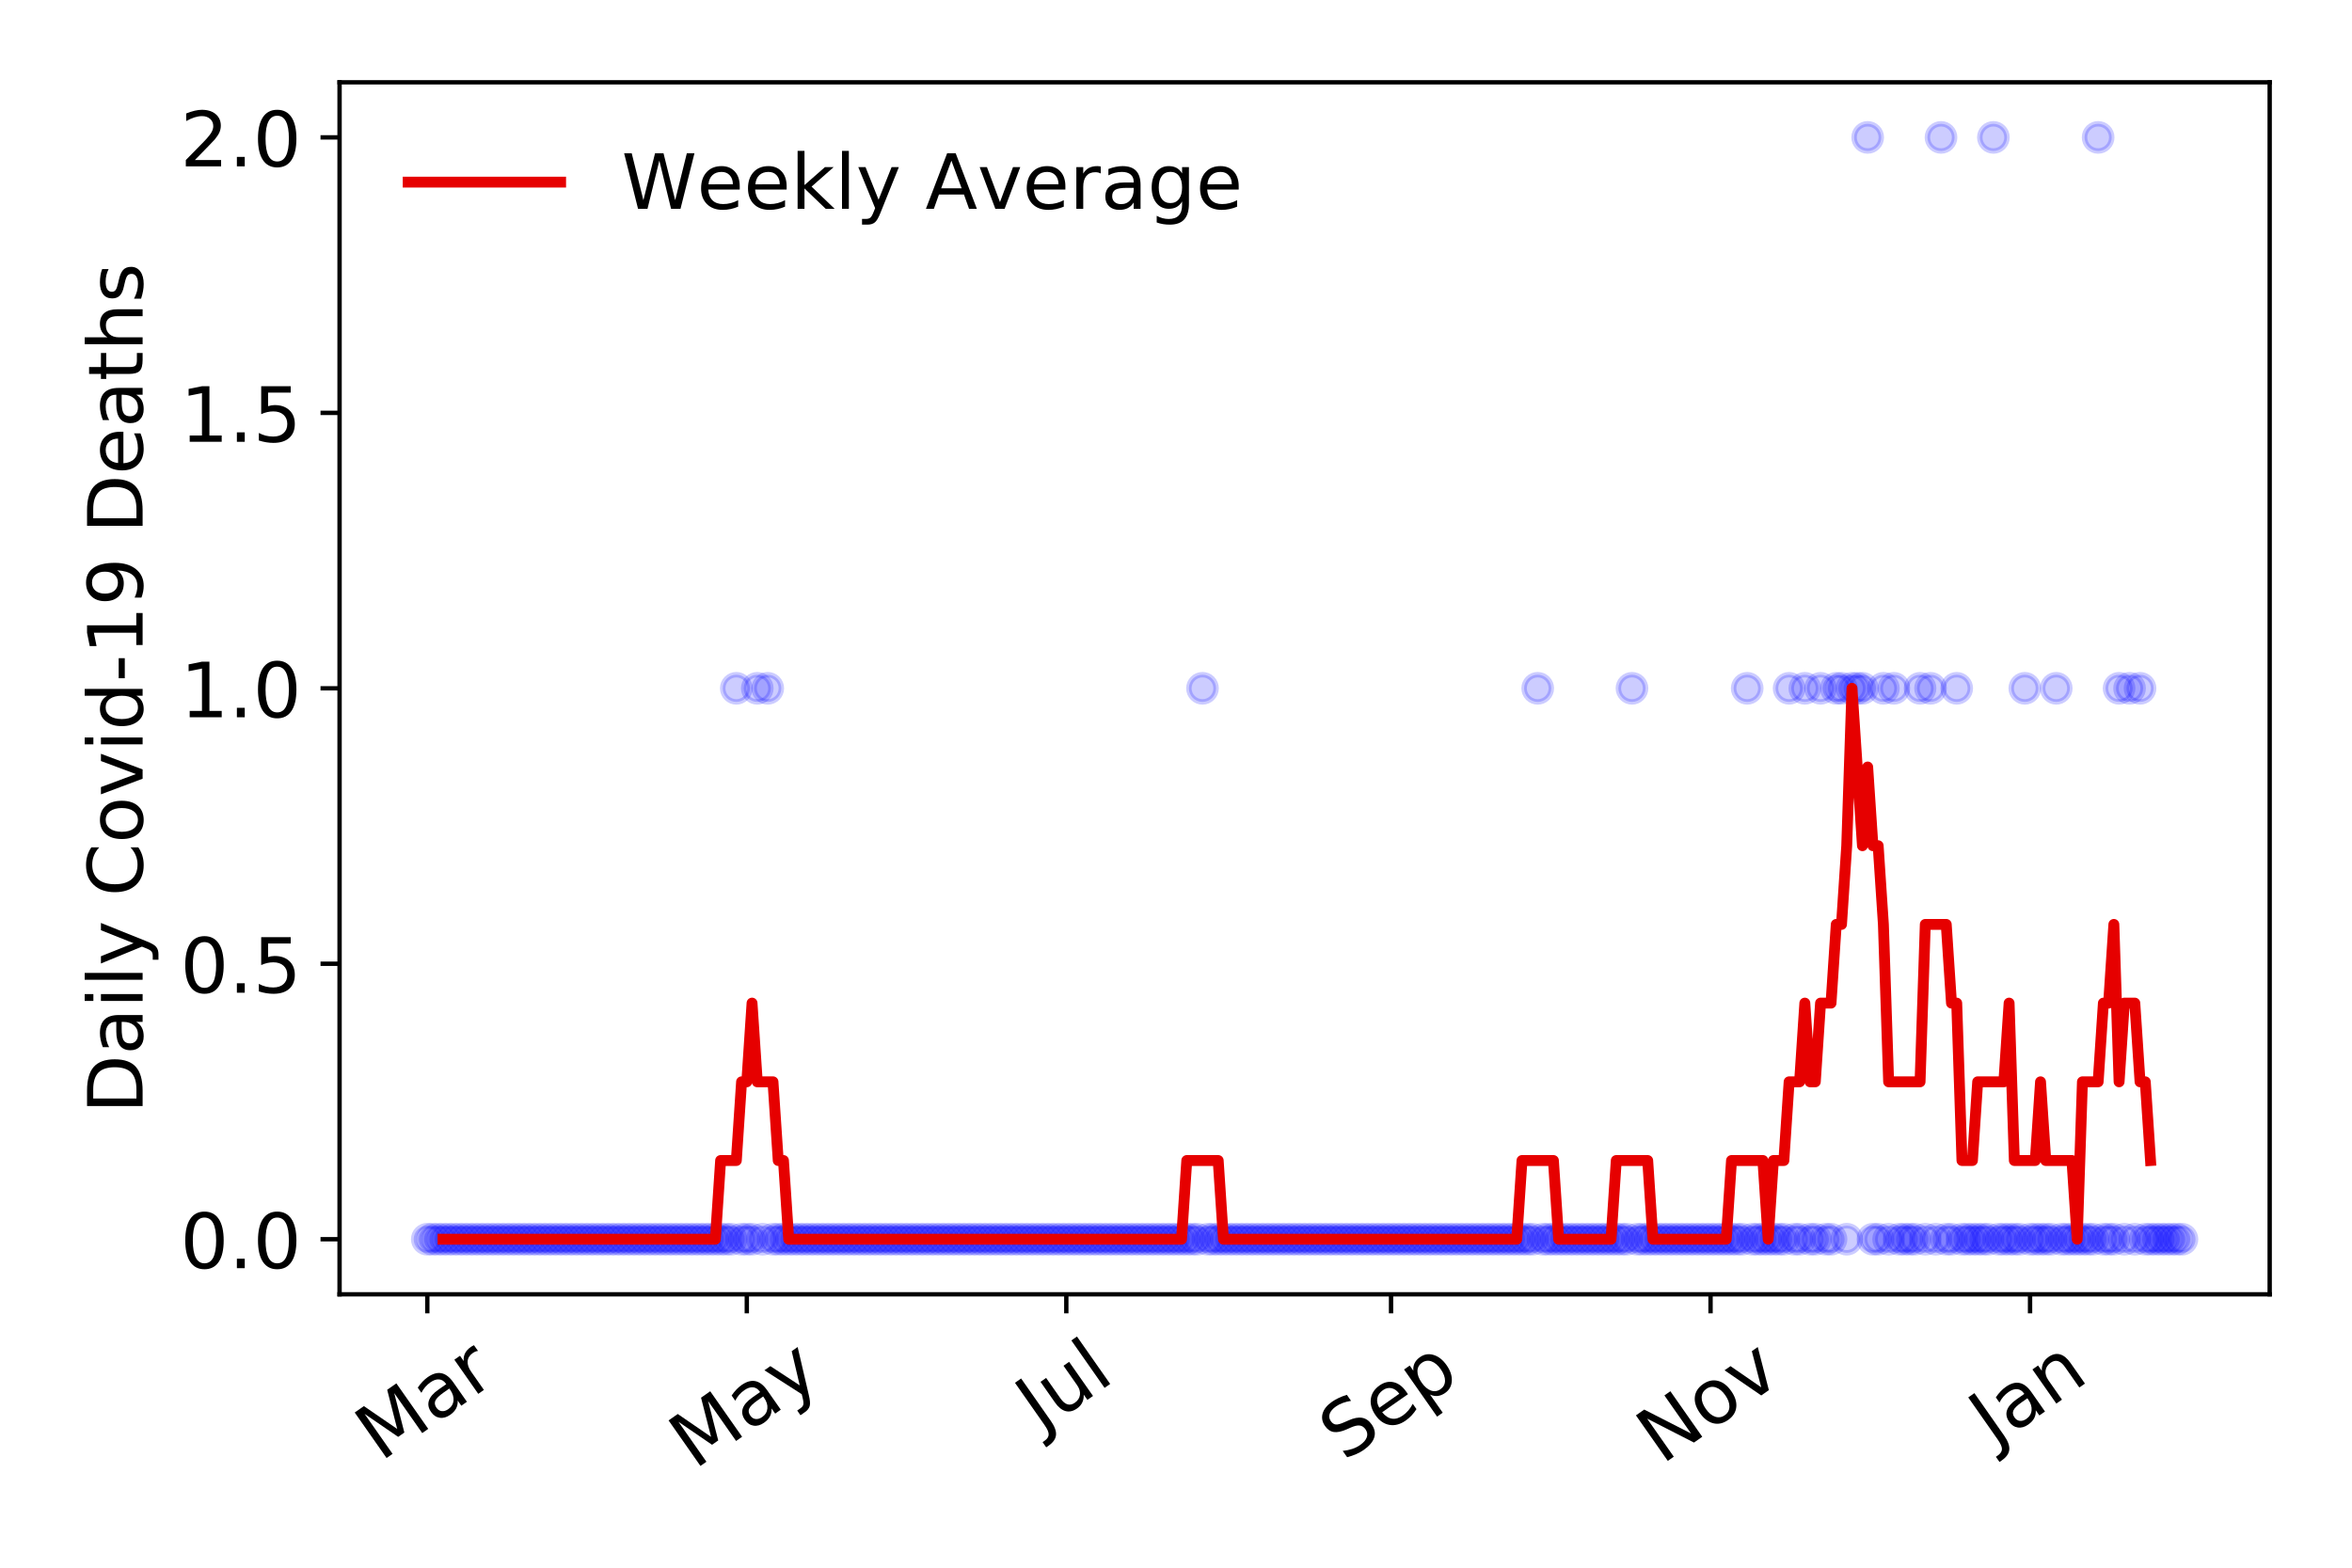 <?xml version="1.0" encoding="utf-8" standalone="no"?>
<!DOCTYPE svg PUBLIC "-//W3C//DTD SVG 1.1//EN"
  "http://www.w3.org/Graphics/SVG/1.1/DTD/svg11.dtd">
<!-- Created with matplotlib (https://matplotlib.org/) -->
<svg height="288pt" version="1.1" viewBox="0 0 432 288" width="432pt" xmlns="http://www.w3.org/2000/svg" xmlns:xlink="http://www.w3.org/1999/xlink">
 <defs>
  <style type="text/css">
*{stroke-linecap:butt;stroke-linejoin:round;}
  </style>
 </defs>
 <g id="figure_1">
  <g id="patch_1">
   <path d="M 0 288 
L 432 288 
L 432 0 
L 0 0 
z
" style="fill:#ffffff;"/>
  </g>
  <g id="axes_1">
   <g id="patch_2">
    <path d="M 62.37 237.778 
L 416.88 237.778 
L 416.88 15.12 
L 62.37 15.12 
z
" style="fill:#ffffff;"/>
   </g>
   <g id="matplotlib.axis_1">
    <g id="xtick_1">
     <g id="line2d_1">
      <defs>
       <path d="M 0 0 
L 0 3.5 
" id="ma97da71e43" style="stroke:#000000;stroke-width:0.8;"/>
      </defs>
      <g>
       <use style="stroke:#000000;stroke-width:0.8;" x="78.484" xlink:href="#ma97da71e43" y="237.778"/>
      </g>
     </g>
     <g id="text_1">
      <!-- Mar -->
      <defs>
       <path d="M 9.812 72.906 
L 24.516 72.906 
L 43.109 23.297 
L 61.812 72.906 
L 76.516 72.906 
L 76.516 0 
L 66.891 0 
L 66.891 64.016 
L 48.094 14.016 
L 38.188 14.016 
L 19.391 64.016 
L 19.391 0 
L 9.812 0 
z
" id="DejaVuSans-77"/>
       <path d="M 34.281 27.484 
Q 23.391 27.484 19.188 25 
Q 14.984 22.516 14.984 16.5 
Q 14.984 11.719 18.141 8.906 
Q 21.297 6.109 26.703 6.109 
Q 34.188 6.109 38.703 11.406 
Q 43.219 16.703 43.219 25.484 
L 43.219 27.484 
z
M 52.203 31.203 
L 52.203 0 
L 43.219 0 
L 43.219 8.297 
Q 40.141 3.328 35.547 0.953 
Q 30.953 -1.422 24.312 -1.422 
Q 15.922 -1.422 10.953 3.297 
Q 6 8.016 6 15.922 
Q 6 25.141 12.172 29.828 
Q 18.359 34.516 30.609 34.516 
L 43.219 34.516 
L 43.219 35.406 
Q 43.219 41.609 39.141 45 
Q 35.062 48.391 27.688 48.391 
Q 23 48.391 18.547 47.266 
Q 14.109 46.141 10.016 43.891 
L 10.016 52.203 
Q 14.938 54.109 19.578 55.047 
Q 24.219 56 28.609 56 
Q 40.484 56 46.344 49.844 
Q 52.203 43.703 52.203 31.203 
z
" id="DejaVuSans-97"/>
       <path d="M 41.109 46.297 
Q 39.594 47.172 37.812 47.578 
Q 36.031 48 33.891 48 
Q 26.266 48 22.188 43.047 
Q 18.109 38.094 18.109 28.812 
L 18.109 0 
L 9.078 0 
L 9.078 54.688 
L 18.109 54.688 
L 18.109 46.188 
Q 20.953 51.172 25.484 53.578 
Q 30.031 56 36.531 56 
Q 37.453 56 38.578 55.875 
Q 39.703 55.766 41.062 55.516 
z
" id="DejaVuSans-114"/>
      </defs>
      <g transform="translate(69.881 268.643)rotate(-35)scale(0.14 -0.14)">
       <use xlink:href="#DejaVuSans-77"/>
       <use x="86.279" xlink:href="#DejaVuSans-97"/>
       <use x="147.559" xlink:href="#DejaVuSans-114"/>
      </g>
     </g>
    </g>
    <g id="xtick_2">
     <g id="line2d_2">
      <g>
       <use style="stroke:#000000;stroke-width:0.8;" x="137.168" xlink:href="#ma97da71e43" y="237.778"/>
      </g>
     </g>
     <g id="text_2">
      <!-- May -->
      <defs>
       <path d="M 32.172 -5.078 
Q 28.375 -14.844 24.75 -17.812 
Q 21.141 -20.797 15.094 -20.797 
L 7.906 -20.797 
L 7.906 -13.281 
L 13.188 -13.281 
Q 16.891 -13.281 18.938 -11.516 
Q 21 -9.766 23.484 -3.219 
L 25.094 0.875 
L 2.984 54.688 
L 12.5 54.688 
L 29.594 11.922 
L 46.688 54.688 
L 56.203 54.688 
z
" id="DejaVuSans-121"/>
      </defs>
      <g transform="translate(127.529 270.094)rotate(-35)scale(0.14 -0.14)">
       <use xlink:href="#DejaVuSans-77"/>
       <use x="86.279" xlink:href="#DejaVuSans-97"/>
       <use x="147.559" xlink:href="#DejaVuSans-121"/>
      </g>
     </g>
    </g>
    <g id="xtick_3">
     <g id="line2d_3">
      <g>
       <use style="stroke:#000000;stroke-width:0.8;" x="195.852" xlink:href="#ma97da71e43" y="237.778"/>
      </g>
     </g>
     <g id="text_3">
      <!-- Jul -->
      <defs>
       <path d="M 9.812 72.906 
L 19.672 72.906 
L 19.672 5.078 
Q 19.672 -8.109 14.672 -14.062 
Q 9.672 -20.016 -1.422 -20.016 
L -5.172 -20.016 
L -5.172 -11.719 
L -2.094 -11.719 
Q 4.438 -11.719 7.125 -8.047 
Q 9.812 -4.391 9.812 5.078 
z
" id="DejaVuSans-74"/>
       <path d="M 8.5 21.578 
L 8.5 54.688 
L 17.484 54.688 
L 17.484 21.922 
Q 17.484 14.156 20.5 10.266 
Q 23.531 6.391 29.594 6.391 
Q 36.859 6.391 41.078 11.031 
Q 45.312 15.672 45.312 23.688 
L 45.312 54.688 
L 54.297 54.688 
L 54.297 0 
L 45.312 0 
L 45.312 8.406 
Q 42.047 3.422 37.719 1 
Q 33.406 -1.422 27.688 -1.422 
Q 18.266 -1.422 13.375 4.438 
Q 8.5 10.297 8.5 21.578 
z
M 31.109 56 
z
" id="DejaVuSans-117"/>
       <path d="M 9.422 75.984 
L 18.406 75.984 
L 18.406 0 
L 9.422 0 
z
" id="DejaVuSans-108"/>
      </defs>
      <g transform="translate(191.15 263.181)rotate(-35)scale(0.14 -0.14)">
       <use xlink:href="#DejaVuSans-74"/>
       <use x="29.492" xlink:href="#DejaVuSans-117"/>
       <use x="92.871" xlink:href="#DejaVuSans-108"/>
      </g>
     </g>
    </g>
    <g id="xtick_4">
     <g id="line2d_4">
      <g>
       <use style="stroke:#000000;stroke-width:0.8;" x="255.499" xlink:href="#ma97da71e43" y="237.778"/>
      </g>
     </g>
     <g id="text_4">
      <!-- Sep -->
      <defs>
       <path d="M 53.516 70.516 
L 53.516 60.891 
Q 47.906 63.578 42.922 64.891 
Q 37.938 66.219 33.297 66.219 
Q 25.25 66.219 20.875 63.094 
Q 16.5 59.969 16.5 54.203 
Q 16.5 49.359 19.406 46.891 
Q 22.312 44.438 30.422 42.922 
L 36.375 41.703 
Q 47.406 39.594 52.656 34.297 
Q 57.906 29 57.906 20.125 
Q 57.906 9.516 50.797 4.047 
Q 43.703 -1.422 29.984 -1.422 
Q 24.812 -1.422 18.969 -0.25 
Q 13.141 0.922 6.891 3.219 
L 6.891 13.375 
Q 12.891 10.016 18.656 8.297 
Q 24.422 6.594 29.984 6.594 
Q 38.422 6.594 43.016 9.906 
Q 47.609 13.234 47.609 19.391 
Q 47.609 24.75 44.312 27.781 
Q 41.016 30.812 33.5 32.328 
L 27.484 33.5 
Q 16.453 35.688 11.516 40.375 
Q 6.594 45.062 6.594 53.422 
Q 6.594 63.094 13.406 68.656 
Q 20.219 74.219 32.172 74.219 
Q 37.312 74.219 42.625 73.281 
Q 47.953 72.359 53.516 70.516 
z
" id="DejaVuSans-83"/>
       <path d="M 56.203 29.594 
L 56.203 25.203 
L 14.891 25.203 
Q 15.484 15.922 20.484 11.062 
Q 25.484 6.203 34.422 6.203 
Q 39.594 6.203 44.453 7.469 
Q 49.312 8.734 54.109 11.281 
L 54.109 2.781 
Q 49.266 0.734 44.188 -0.344 
Q 39.109 -1.422 33.891 -1.422 
Q 20.797 -1.422 13.156 6.188 
Q 5.516 13.812 5.516 26.812 
Q 5.516 40.234 12.766 48.109 
Q 20.016 56 32.328 56 
Q 43.359 56 49.781 48.891 
Q 56.203 41.797 56.203 29.594 
z
M 47.219 32.234 
Q 47.125 39.594 43.094 43.984 
Q 39.062 48.391 32.422 48.391 
Q 24.906 48.391 20.391 44.141 
Q 15.875 39.891 15.188 32.172 
z
" id="DejaVuSans-101"/>
       <path d="M 18.109 8.203 
L 18.109 -20.797 
L 9.078 -20.797 
L 9.078 54.688 
L 18.109 54.688 
L 18.109 46.391 
Q 20.953 51.266 25.266 53.625 
Q 29.594 56 35.594 56 
Q 45.562 56 51.781 48.094 
Q 58.016 40.188 58.016 27.297 
Q 58.016 14.406 51.781 6.484 
Q 45.562 -1.422 35.594 -1.422 
Q 29.594 -1.422 25.266 0.953 
Q 20.953 3.328 18.109 8.203 
z
M 48.688 27.297 
Q 48.688 37.203 44.609 42.844 
Q 40.531 48.484 33.406 48.484 
Q 26.266 48.484 22.188 42.844 
Q 18.109 37.203 18.109 27.297 
Q 18.109 17.391 22.188 11.75 
Q 26.266 6.109 33.406 6.109 
Q 40.531 6.109 44.609 11.75 
Q 48.688 17.391 48.688 27.297 
z
" id="DejaVuSans-112"/>
      </defs>
      <g transform="translate(246.906 268.629)rotate(-35)scale(0.14 -0.14)">
       <use xlink:href="#DejaVuSans-83"/>
       <use x="63.477" xlink:href="#DejaVuSans-101"/>
       <use x="125" xlink:href="#DejaVuSans-112"/>
      </g>
     </g>
    </g>
    <g id="xtick_5">
     <g id="line2d_5">
      <g>
       <use style="stroke:#000000;stroke-width:0.8;" x="314.183" xlink:href="#ma97da71e43" y="237.778"/>
      </g>
     </g>
     <g id="text_5">
      <!-- Nov -->
      <defs>
       <path d="M 9.812 72.906 
L 23.094 72.906 
L 55.422 11.922 
L 55.422 72.906 
L 64.984 72.906 
L 64.984 0 
L 51.703 0 
L 19.391 60.984 
L 19.391 0 
L 9.812 0 
z
" id="DejaVuSans-78"/>
       <path d="M 30.609 48.391 
Q 23.391 48.391 19.188 42.75 
Q 14.984 37.109 14.984 27.297 
Q 14.984 17.484 19.156 11.844 
Q 23.344 6.203 30.609 6.203 
Q 37.797 6.203 41.984 11.859 
Q 46.188 17.531 46.188 27.297 
Q 46.188 37.016 41.984 42.703 
Q 37.797 48.391 30.609 48.391 
z
M 30.609 56 
Q 42.328 56 49.016 48.375 
Q 55.719 40.766 55.719 27.297 
Q 55.719 13.875 49.016 6.219 
Q 42.328 -1.422 30.609 -1.422 
Q 18.844 -1.422 12.172 6.219 
Q 5.516 13.875 5.516 27.297 
Q 5.516 40.766 12.172 48.375 
Q 18.844 56 30.609 56 
z
" id="DejaVuSans-111"/>
       <path d="M 2.984 54.688 
L 12.5 54.688 
L 29.594 8.797 
L 46.688 54.688 
L 56.203 54.688 
L 35.688 0 
L 23.484 0 
z
" id="DejaVuSans-118"/>
      </defs>
      <g transform="translate(305.206 269.166)rotate(-35)scale(0.14 -0.14)">
       <use xlink:href="#DejaVuSans-78"/>
       <use x="74.805" xlink:href="#DejaVuSans-111"/>
       <use x="135.986" xlink:href="#DejaVuSans-118"/>
      </g>
     </g>
    </g>
    <g id="xtick_6">
     <g id="line2d_6">
      <g>
       <use style="stroke:#000000;stroke-width:0.8;" x="372.867" xlink:href="#ma97da71e43" y="237.778"/>
      </g>
     </g>
     <g id="text_6">
      <!-- Jan -->
      <defs>
       <path d="M 54.891 33.016 
L 54.891 0 
L 45.906 0 
L 45.906 32.719 
Q 45.906 40.484 42.875 44.328 
Q 39.844 48.188 33.797 48.188 
Q 26.516 48.188 22.312 43.547 
Q 18.109 38.922 18.109 30.906 
L 18.109 0 
L 9.078 0 
L 9.078 54.688 
L 18.109 54.688 
L 18.109 46.188 
Q 21.344 51.125 25.703 53.562 
Q 30.078 56 35.797 56 
Q 45.219 56 50.047 50.172 
Q 54.891 44.344 54.891 33.016 
z
" id="DejaVuSans-110"/>
      </defs>
      <g transform="translate(366.243 265.871)rotate(-35)scale(0.14 -0.14)">
       <use xlink:href="#DejaVuSans-74"/>
       <use x="29.492" xlink:href="#DejaVuSans-97"/>
       <use x="90.771" xlink:href="#DejaVuSans-110"/>
      </g>
     </g>
    </g>
   </g>
   <g id="matplotlib.axis_2">
    <g id="ytick_1">
     <g id="line2d_7">
      <defs>
       <path d="M 0 0 
L -3.5 0 
" id="m7985b17b07" style="stroke:#000000;stroke-width:0.8;"/>
      </defs>
      <g>
       <use style="stroke:#000000;stroke-width:0.8;" x="62.37" xlink:href="#m7985b17b07" y="227.657"/>
      </g>
     </g>
     <g id="text_7">
      <!-- 0.0 -->
      <defs>
       <path d="M 31.781 66.406 
Q 24.172 66.406 20.328 58.906 
Q 16.5 51.422 16.5 36.375 
Q 16.5 21.391 20.328 13.891 
Q 24.172 6.391 31.781 6.391 
Q 39.453 6.391 43.281 13.891 
Q 47.125 21.391 47.125 36.375 
Q 47.125 51.422 43.281 58.906 
Q 39.453 66.406 31.781 66.406 
z
M 31.781 74.219 
Q 44.047 74.219 50.516 64.516 
Q 56.984 54.828 56.984 36.375 
Q 56.984 17.969 50.516 8.266 
Q 44.047 -1.422 31.781 -1.422 
Q 19.531 -1.422 13.062 8.266 
Q 6.594 17.969 6.594 36.375 
Q 6.594 54.828 13.062 64.516 
Q 19.531 74.219 31.781 74.219 
z
" id="DejaVuSans-48"/>
       <path d="M 10.688 12.406 
L 21 12.406 
L 21 0 
L 10.688 0 
z
" id="DejaVuSans-46"/>
      </defs>
      <g transform="translate(33.106 232.976)scale(0.14 -0.14)">
       <use xlink:href="#DejaVuSans-48"/>
       <use x="63.623" xlink:href="#DejaVuSans-46"/>
       <use x="95.41" xlink:href="#DejaVuSans-48"/>
      </g>
     </g>
    </g>
    <g id="ytick_2">
     <g id="line2d_8">
      <g>
       <use style="stroke:#000000;stroke-width:0.8;" x="62.37" xlink:href="#m7985b17b07" y="177.053"/>
      </g>
     </g>
     <g id="text_8">
      <!-- 0.5 -->
      <defs>
       <path d="M 10.797 72.906 
L 49.516 72.906 
L 49.516 64.594 
L 19.828 64.594 
L 19.828 46.734 
Q 21.969 47.469 24.109 47.828 
Q 26.266 48.188 28.422 48.188 
Q 40.625 48.188 47.75 41.5 
Q 54.891 34.812 54.891 23.391 
Q 54.891 11.625 47.562 5.094 
Q 40.234 -1.422 26.906 -1.422 
Q 22.312 -1.422 17.547 -0.641 
Q 12.797 0.141 7.719 1.703 
L 7.719 11.625 
Q 12.109 9.234 16.797 8.062 
Q 21.484 6.891 26.703 6.891 
Q 35.156 6.891 40.078 11.328 
Q 45.016 15.766 45.016 23.391 
Q 45.016 31 40.078 35.438 
Q 35.156 39.891 26.703 39.891 
Q 22.75 39.891 18.812 39.016 
Q 14.891 38.141 10.797 36.281 
z
" id="DejaVuSans-53"/>
      </defs>
      <g transform="translate(33.106 182.372)scale(0.14 -0.14)">
       <use xlink:href="#DejaVuSans-48"/>
       <use x="63.623" xlink:href="#DejaVuSans-46"/>
       <use x="95.41" xlink:href="#DejaVuSans-53"/>
      </g>
     </g>
    </g>
    <g id="ytick_3">
     <g id="line2d_9">
      <g>
       <use style="stroke:#000000;stroke-width:0.8;" x="62.37" xlink:href="#m7985b17b07" y="126.449"/>
      </g>
     </g>
     <g id="text_9">
      <!-- 1.0 -->
      <defs>
       <path d="M 12.406 8.297 
L 28.516 8.297 
L 28.516 63.922 
L 10.984 60.406 
L 10.984 69.391 
L 28.422 72.906 
L 38.281 72.906 
L 38.281 8.297 
L 54.391 8.297 
L 54.391 0 
L 12.406 0 
z
" id="DejaVuSans-49"/>
      </defs>
      <g transform="translate(33.106 131.768)scale(0.14 -0.14)">
       <use xlink:href="#DejaVuSans-49"/>
       <use x="63.623" xlink:href="#DejaVuSans-46"/>
       <use x="95.41" xlink:href="#DejaVuSans-48"/>
      </g>
     </g>
    </g>
    <g id="ytick_4">
     <g id="line2d_10">
      <g>
       <use style="stroke:#000000;stroke-width:0.8;" x="62.37" xlink:href="#m7985b17b07" y="75.845"/>
      </g>
     </g>
     <g id="text_10">
      <!-- 1.5 -->
      <g transform="translate(33.106 81.164)scale(0.14 -0.14)">
       <use xlink:href="#DejaVuSans-49"/>
       <use x="63.623" xlink:href="#DejaVuSans-46"/>
       <use x="95.41" xlink:href="#DejaVuSans-53"/>
      </g>
     </g>
    </g>
    <g id="ytick_5">
     <g id="line2d_11">
      <g>
       <use style="stroke:#000000;stroke-width:0.8;" x="62.37" xlink:href="#m7985b17b07" y="25.241"/>
      </g>
     </g>
     <g id="text_11">
      <!-- 2.0 -->
      <defs>
       <path d="M 19.188 8.297 
L 53.609 8.297 
L 53.609 0 
L 7.328 0 
L 7.328 8.297 
Q 12.938 14.109 22.625 23.891 
Q 32.328 33.688 34.812 36.531 
Q 39.547 41.844 41.422 45.531 
Q 43.312 49.219 43.312 52.781 
Q 43.312 58.594 39.234 62.25 
Q 35.156 65.922 28.609 65.922 
Q 23.969 65.922 18.812 64.312 
Q 13.672 62.703 7.812 59.422 
L 7.812 69.391 
Q 13.766 71.781 18.938 73 
Q 24.125 74.219 28.422 74.219 
Q 39.75 74.219 46.484 68.547 
Q 53.219 62.891 53.219 53.422 
Q 53.219 48.922 51.531 44.891 
Q 49.859 40.875 45.406 35.406 
Q 44.188 33.984 37.641 27.219 
Q 31.109 20.453 19.188 8.297 
z
" id="DejaVuSans-50"/>
      </defs>
      <g transform="translate(33.106 30.56)scale(0.14 -0.14)">
       <use xlink:href="#DejaVuSans-50"/>
       <use x="63.623" xlink:href="#DejaVuSans-46"/>
       <use x="95.41" xlink:href="#DejaVuSans-48"/>
      </g>
     </g>
    </g>
    <g id="text_12">
     <!-- Daily Covid-19 Deaths -->
     <defs>
      <path d="M 19.672 64.797 
L 19.672 8.109 
L 31.594 8.109 
Q 46.688 8.109 53.688 14.938 
Q 60.688 21.781 60.688 36.531 
Q 60.688 51.172 53.688 57.984 
Q 46.688 64.797 31.594 64.797 
z
M 9.812 72.906 
L 30.078 72.906 
Q 51.266 72.906 61.172 64.094 
Q 71.094 55.281 71.094 36.531 
Q 71.094 17.672 61.125 8.828 
Q 51.172 0 30.078 0 
L 9.812 0 
z
" id="DejaVuSans-68"/>
      <path d="M 9.422 54.688 
L 18.406 54.688 
L 18.406 0 
L 9.422 0 
z
M 9.422 75.984 
L 18.406 75.984 
L 18.406 64.594 
L 9.422 64.594 
z
" id="DejaVuSans-105"/>
      <path id="DejaVuSans-32"/>
      <path d="M 64.406 67.281 
L 64.406 56.891 
Q 59.422 61.531 53.781 63.812 
Q 48.141 66.109 41.797 66.109 
Q 29.297 66.109 22.656 58.469 
Q 16.016 50.828 16.016 36.375 
Q 16.016 21.969 22.656 14.328 
Q 29.297 6.688 41.797 6.688 
Q 48.141 6.688 53.781 8.984 
Q 59.422 11.281 64.406 15.922 
L 64.406 5.609 
Q 59.234 2.094 53.438 0.328 
Q 47.656 -1.422 41.219 -1.422 
Q 24.656 -1.422 15.125 8.703 
Q 5.609 18.844 5.609 36.375 
Q 5.609 53.953 15.125 64.078 
Q 24.656 74.219 41.219 74.219 
Q 47.75 74.219 53.531 72.484 
Q 59.328 70.75 64.406 67.281 
z
" id="DejaVuSans-67"/>
      <path d="M 45.406 46.391 
L 45.406 75.984 
L 54.391 75.984 
L 54.391 0 
L 45.406 0 
L 45.406 8.203 
Q 42.578 3.328 38.25 0.953 
Q 33.938 -1.422 27.875 -1.422 
Q 17.969 -1.422 11.734 6.484 
Q 5.516 14.406 5.516 27.297 
Q 5.516 40.188 11.734 48.094 
Q 17.969 56 27.875 56 
Q 33.938 56 38.25 53.625 
Q 42.578 51.266 45.406 46.391 
z
M 14.797 27.297 
Q 14.797 17.391 18.875 11.75 
Q 22.953 6.109 30.078 6.109 
Q 37.203 6.109 41.297 11.75 
Q 45.406 17.391 45.406 27.297 
Q 45.406 37.203 41.297 42.844 
Q 37.203 48.484 30.078 48.484 
Q 22.953 48.484 18.875 42.844 
Q 14.797 37.203 14.797 27.297 
z
" id="DejaVuSans-100"/>
      <path d="M 4.891 31.391 
L 31.203 31.391 
L 31.203 23.391 
L 4.891 23.391 
z
" id="DejaVuSans-45"/>
      <path d="M 10.984 1.516 
L 10.984 10.5 
Q 14.703 8.734 18.5 7.812 
Q 22.312 6.891 25.984 6.891 
Q 35.75 6.891 40.891 13.453 
Q 46.047 20.016 46.781 33.406 
Q 43.953 29.203 39.594 26.953 
Q 35.25 24.703 29.984 24.703 
Q 19.047 24.703 12.672 31.312 
Q 6.297 37.938 6.297 49.422 
Q 6.297 60.641 12.938 67.422 
Q 19.578 74.219 30.609 74.219 
Q 43.266 74.219 49.922 64.516 
Q 56.594 54.828 56.594 36.375 
Q 56.594 19.141 48.406 8.859 
Q 40.234 -1.422 26.422 -1.422 
Q 22.703 -1.422 18.891 -0.688 
Q 15.094 0.047 10.984 1.516 
z
M 30.609 32.422 
Q 37.25 32.422 41.125 36.953 
Q 45.016 41.5 45.016 49.422 
Q 45.016 57.281 41.125 61.844 
Q 37.25 66.406 30.609 66.406 
Q 23.969 66.406 20.094 61.844 
Q 16.219 57.281 16.219 49.422 
Q 16.219 41.5 20.094 36.953 
Q 23.969 32.422 30.609 32.422 
z
" id="DejaVuSans-57"/>
      <path d="M 18.312 70.219 
L 18.312 54.688 
L 36.812 54.688 
L 36.812 47.703 
L 18.312 47.703 
L 18.312 18.016 
Q 18.312 11.328 20.141 9.422 
Q 21.969 7.516 27.594 7.516 
L 36.812 7.516 
L 36.812 0 
L 27.594 0 
Q 17.188 0 13.234 3.875 
Q 9.281 7.766 9.281 18.016 
L 9.281 47.703 
L 2.688 47.703 
L 2.688 54.688 
L 9.281 54.688 
L 9.281 70.219 
z
" id="DejaVuSans-116"/>
      <path d="M 54.891 33.016 
L 54.891 0 
L 45.906 0 
L 45.906 32.719 
Q 45.906 40.484 42.875 44.328 
Q 39.844 48.188 33.797 48.188 
Q 26.516 48.188 22.312 43.547 
Q 18.109 38.922 18.109 30.906 
L 18.109 0 
L 9.078 0 
L 9.078 75.984 
L 18.109 75.984 
L 18.109 46.188 
Q 21.344 51.125 25.703 53.562 
Q 30.078 56 35.797 56 
Q 45.219 56 50.047 50.172 
Q 54.891 44.344 54.891 33.016 
z
" id="DejaVuSans-104"/>
      <path d="M 44.281 53.078 
L 44.281 44.578 
Q 40.484 46.531 36.375 47.5 
Q 32.281 48.484 27.875 48.484 
Q 21.188 48.484 17.844 46.438 
Q 14.5 44.391 14.5 40.281 
Q 14.5 37.156 16.891 35.375 
Q 19.281 33.594 26.516 31.984 
L 29.594 31.297 
Q 39.156 29.25 43.188 25.516 
Q 47.219 21.781 47.219 15.094 
Q 47.219 7.469 41.188 3.016 
Q 35.156 -1.422 24.609 -1.422 
Q 20.219 -1.422 15.453 -0.562 
Q 10.688 0.297 5.422 2 
L 5.422 11.281 
Q 10.406 8.688 15.234 7.391 
Q 20.062 6.109 24.812 6.109 
Q 31.156 6.109 34.562 8.281 
Q 37.984 10.453 37.984 14.406 
Q 37.984 18.062 35.516 20.016 
Q 33.062 21.969 24.703 23.781 
L 21.578 24.516 
Q 13.234 26.266 9.516 29.906 
Q 5.812 33.547 5.812 39.891 
Q 5.812 47.609 11.281 51.797 
Q 16.75 56 26.812 56 
Q 31.781 56 36.172 55.266 
Q 40.578 54.547 44.281 53.078 
z
" id="DejaVuSans-115"/>
     </defs>
     <g transform="translate(26.194 204.56)rotate(-90)scale(0.14 -0.14)">
      <use xlink:href="#DejaVuSans-68"/>
      <use x="77.002" xlink:href="#DejaVuSans-97"/>
      <use x="138.281" xlink:href="#DejaVuSans-105"/>
      <use x="166.064" xlink:href="#DejaVuSans-108"/>
      <use x="193.848" xlink:href="#DejaVuSans-121"/>
      <use x="253.027" xlink:href="#DejaVuSans-32"/>
      <use x="284.814" xlink:href="#DejaVuSans-67"/>
      <use x="354.639" xlink:href="#DejaVuSans-111"/>
      <use x="415.82" xlink:href="#DejaVuSans-118"/>
      <use x="475" xlink:href="#DejaVuSans-105"/>
      <use x="502.783" xlink:href="#DejaVuSans-100"/>
      <use x="566.26" xlink:href="#DejaVuSans-45"/>
      <use x="602.344" xlink:href="#DejaVuSans-49"/>
      <use x="665.967" xlink:href="#DejaVuSans-57"/>
      <use x="729.59" xlink:href="#DejaVuSans-32"/>
      <use x="761.377" xlink:href="#DejaVuSans-68"/>
      <use x="838.379" xlink:href="#DejaVuSans-101"/>
      <use x="899.902" xlink:href="#DejaVuSans-97"/>
      <use x="961.182" xlink:href="#DejaVuSans-116"/>
      <use x="1000.391" xlink:href="#DejaVuSans-104"/>
      <use x="1063.77" xlink:href="#DejaVuSans-115"/>
     </g>
    </g>
   </g>
   <g id="line2d_12">
    <defs>
     <path d="M 0 2.5 
C 0.663 2.5 1.299 2.237 1.768 1.768 
C 2.237 1.299 2.5 0.663 2.5 0 
C 2.5 -0.663 2.237 -1.299 1.768 -1.768 
C 1.299 -2.237 0.663 -2.5 0 -2.5 
C -0.663 -2.5 -1.299 -2.237 -1.768 -1.768 
C -2.237 -1.299 -2.5 -0.663 -2.5 0 
C -2.5 0.663 -2.237 1.299 -1.768 1.768 
C -1.299 2.237 -0.663 2.5 0 2.5 
z
" id="maf7d3ecaed" style="stroke:#0000ff;stroke-opacity:0.2;"/>
    </defs>
    <g clip-path="url(#pc3cce57e66)">
     <use style="fill:#0000ff;fill-opacity:0.2;stroke:#0000ff;stroke-opacity:0.2;" x="78.484" xlink:href="#maf7d3ecaed" y="227.657"/>
     <use style="fill:#0000ff;fill-opacity:0.2;stroke:#0000ff;stroke-opacity:0.2;" x="79.446" xlink:href="#maf7d3ecaed" y="227.657"/>
     <use style="fill:#0000ff;fill-opacity:0.2;stroke:#0000ff;stroke-opacity:0.2;" x="80.408" xlink:href="#maf7d3ecaed" y="227.657"/>
     <use style="fill:#0000ff;fill-opacity:0.2;stroke:#0000ff;stroke-opacity:0.2;" x="81.37" xlink:href="#maf7d3ecaed" y="227.657"/>
     <use style="fill:#0000ff;fill-opacity:0.2;stroke:#0000ff;stroke-opacity:0.2;" x="82.332" xlink:href="#maf7d3ecaed" y="227.657"/>
     <use style="fill:#0000ff;fill-opacity:0.2;stroke:#0000ff;stroke-opacity:0.2;" x="83.294" xlink:href="#maf7d3ecaed" y="227.657"/>
     <use style="fill:#0000ff;fill-opacity:0.2;stroke:#0000ff;stroke-opacity:0.2;" x="84.256" xlink:href="#maf7d3ecaed" y="227.657"/>
     <use style="fill:#0000ff;fill-opacity:0.2;stroke:#0000ff;stroke-opacity:0.2;" x="85.218" xlink:href="#maf7d3ecaed" y="227.657"/>
     <use style="fill:#0000ff;fill-opacity:0.2;stroke:#0000ff;stroke-opacity:0.2;" x="86.18" xlink:href="#maf7d3ecaed" y="227.657"/>
     <use style="fill:#0000ff;fill-opacity:0.2;stroke:#0000ff;stroke-opacity:0.2;" x="87.142" xlink:href="#maf7d3ecaed" y="227.657"/>
     <use style="fill:#0000ff;fill-opacity:0.2;stroke:#0000ff;stroke-opacity:0.2;" x="88.104" xlink:href="#maf7d3ecaed" y="227.657"/>
     <use style="fill:#0000ff;fill-opacity:0.2;stroke:#0000ff;stroke-opacity:0.2;" x="89.066" xlink:href="#maf7d3ecaed" y="227.657"/>
     <use style="fill:#0000ff;fill-opacity:0.2;stroke:#0000ff;stroke-opacity:0.2;" x="90.029" xlink:href="#maf7d3ecaed" y="227.657"/>
     <use style="fill:#0000ff;fill-opacity:0.2;stroke:#0000ff;stroke-opacity:0.2;" x="90.991" xlink:href="#maf7d3ecaed" y="227.657"/>
     <use style="fill:#0000ff;fill-opacity:0.2;stroke:#0000ff;stroke-opacity:0.2;" x="91.953" xlink:href="#maf7d3ecaed" y="227.657"/>
     <use style="fill:#0000ff;fill-opacity:0.2;stroke:#0000ff;stroke-opacity:0.2;" x="92.915" xlink:href="#maf7d3ecaed" y="227.657"/>
     <use style="fill:#0000ff;fill-opacity:0.2;stroke:#0000ff;stroke-opacity:0.2;" x="93.877" xlink:href="#maf7d3ecaed" y="227.657"/>
     <use style="fill:#0000ff;fill-opacity:0.2;stroke:#0000ff;stroke-opacity:0.2;" x="94.839" xlink:href="#maf7d3ecaed" y="227.657"/>
     <use style="fill:#0000ff;fill-opacity:0.2;stroke:#0000ff;stroke-opacity:0.2;" x="95.801" xlink:href="#maf7d3ecaed" y="227.657"/>
     <use style="fill:#0000ff;fill-opacity:0.2;stroke:#0000ff;stroke-opacity:0.2;" x="96.763" xlink:href="#maf7d3ecaed" y="227.657"/>
     <use style="fill:#0000ff;fill-opacity:0.2;stroke:#0000ff;stroke-opacity:0.2;" x="97.725" xlink:href="#maf7d3ecaed" y="227.657"/>
     <use style="fill:#0000ff;fill-opacity:0.2;stroke:#0000ff;stroke-opacity:0.2;" x="98.687" xlink:href="#maf7d3ecaed" y="227.657"/>
     <use style="fill:#0000ff;fill-opacity:0.2;stroke:#0000ff;stroke-opacity:0.2;" x="99.649" xlink:href="#maf7d3ecaed" y="227.657"/>
     <use style="fill:#0000ff;fill-opacity:0.2;stroke:#0000ff;stroke-opacity:0.2;" x="100.611" xlink:href="#maf7d3ecaed" y="227.657"/>
     <use style="fill:#0000ff;fill-opacity:0.2;stroke:#0000ff;stroke-opacity:0.2;" x="101.573" xlink:href="#maf7d3ecaed" y="227.657"/>
     <use style="fill:#0000ff;fill-opacity:0.2;stroke:#0000ff;stroke-opacity:0.2;" x="102.535" xlink:href="#maf7d3ecaed" y="227.657"/>
     <use style="fill:#0000ff;fill-opacity:0.2;stroke:#0000ff;stroke-opacity:0.2;" x="103.497" xlink:href="#maf7d3ecaed" y="227.657"/>
     <use style="fill:#0000ff;fill-opacity:0.2;stroke:#0000ff;stroke-opacity:0.2;" x="104.459" xlink:href="#maf7d3ecaed" y="227.657"/>
     <use style="fill:#0000ff;fill-opacity:0.2;stroke:#0000ff;stroke-opacity:0.2;" x="105.421" xlink:href="#maf7d3ecaed" y="227.657"/>
     <use style="fill:#0000ff;fill-opacity:0.2;stroke:#0000ff;stroke-opacity:0.2;" x="106.383" xlink:href="#maf7d3ecaed" y="227.657"/>
     <use style="fill:#0000ff;fill-opacity:0.2;stroke:#0000ff;stroke-opacity:0.2;" x="107.345" xlink:href="#maf7d3ecaed" y="227.657"/>
     <use style="fill:#0000ff;fill-opacity:0.2;stroke:#0000ff;stroke-opacity:0.2;" x="108.307" xlink:href="#maf7d3ecaed" y="227.657"/>
     <use style="fill:#0000ff;fill-opacity:0.2;stroke:#0000ff;stroke-opacity:0.2;" x="109.269" xlink:href="#maf7d3ecaed" y="227.657"/>
     <use style="fill:#0000ff;fill-opacity:0.2;stroke:#0000ff;stroke-opacity:0.2;" x="110.231" xlink:href="#maf7d3ecaed" y="227.657"/>
     <use style="fill:#0000ff;fill-opacity:0.2;stroke:#0000ff;stroke-opacity:0.2;" x="111.193" xlink:href="#maf7d3ecaed" y="227.657"/>
     <use style="fill:#0000ff;fill-opacity:0.2;stroke:#0000ff;stroke-opacity:0.2;" x="112.155" xlink:href="#maf7d3ecaed" y="227.657"/>
     <use style="fill:#0000ff;fill-opacity:0.2;stroke:#0000ff;stroke-opacity:0.2;" x="113.117" xlink:href="#maf7d3ecaed" y="227.657"/>
     <use style="fill:#0000ff;fill-opacity:0.2;stroke:#0000ff;stroke-opacity:0.2;" x="114.079" xlink:href="#maf7d3ecaed" y="227.657"/>
     <use style="fill:#0000ff;fill-opacity:0.2;stroke:#0000ff;stroke-opacity:0.2;" x="115.041" xlink:href="#maf7d3ecaed" y="227.657"/>
     <use style="fill:#0000ff;fill-opacity:0.2;stroke:#0000ff;stroke-opacity:0.2;" x="116.003" xlink:href="#maf7d3ecaed" y="227.657"/>
     <use style="fill:#0000ff;fill-opacity:0.2;stroke:#0000ff;stroke-opacity:0.2;" x="116.966" xlink:href="#maf7d3ecaed" y="227.657"/>
     <use style="fill:#0000ff;fill-opacity:0.2;stroke:#0000ff;stroke-opacity:0.2;" x="117.928" xlink:href="#maf7d3ecaed" y="227.657"/>
     <use style="fill:#0000ff;fill-opacity:0.2;stroke:#0000ff;stroke-opacity:0.2;" x="118.89" xlink:href="#maf7d3ecaed" y="227.657"/>
     <use style="fill:#0000ff;fill-opacity:0.2;stroke:#0000ff;stroke-opacity:0.2;" x="119.852" xlink:href="#maf7d3ecaed" y="227.657"/>
     <use style="fill:#0000ff;fill-opacity:0.2;stroke:#0000ff;stroke-opacity:0.2;" x="120.814" xlink:href="#maf7d3ecaed" y="227.657"/>
     <use style="fill:#0000ff;fill-opacity:0.2;stroke:#0000ff;stroke-opacity:0.2;" x="121.776" xlink:href="#maf7d3ecaed" y="227.657"/>
     <use style="fill:#0000ff;fill-opacity:0.2;stroke:#0000ff;stroke-opacity:0.2;" x="122.738" xlink:href="#maf7d3ecaed" y="227.657"/>
     <use style="fill:#0000ff;fill-opacity:0.2;stroke:#0000ff;stroke-opacity:0.2;" x="123.7" xlink:href="#maf7d3ecaed" y="227.657"/>
     <use style="fill:#0000ff;fill-opacity:0.2;stroke:#0000ff;stroke-opacity:0.2;" x="124.662" xlink:href="#maf7d3ecaed" y="227.657"/>
     <use style="fill:#0000ff;fill-opacity:0.2;stroke:#0000ff;stroke-opacity:0.2;" x="125.624" xlink:href="#maf7d3ecaed" y="227.657"/>
     <use style="fill:#0000ff;fill-opacity:0.2;stroke:#0000ff;stroke-opacity:0.2;" x="126.586" xlink:href="#maf7d3ecaed" y="227.657"/>
     <use style="fill:#0000ff;fill-opacity:0.2;stroke:#0000ff;stroke-opacity:0.2;" x="127.548" xlink:href="#maf7d3ecaed" y="227.657"/>
     <use style="fill:#0000ff;fill-opacity:0.2;stroke:#0000ff;stroke-opacity:0.2;" x="128.51" xlink:href="#maf7d3ecaed" y="227.657"/>
     <use style="fill:#0000ff;fill-opacity:0.2;stroke:#0000ff;stroke-opacity:0.2;" x="129.472" xlink:href="#maf7d3ecaed" y="227.657"/>
     <use style="fill:#0000ff;fill-opacity:0.2;stroke:#0000ff;stroke-opacity:0.2;" x="130.434" xlink:href="#maf7d3ecaed" y="227.657"/>
     <use style="fill:#0000ff;fill-opacity:0.2;stroke:#0000ff;stroke-opacity:0.2;" x="131.396" xlink:href="#maf7d3ecaed" y="227.657"/>
     <use style="fill:#0000ff;fill-opacity:0.2;stroke:#0000ff;stroke-opacity:0.2;" x="132.358" xlink:href="#maf7d3ecaed" y="227.657"/>
     <use style="fill:#0000ff;fill-opacity:0.2;stroke:#0000ff;stroke-opacity:0.2;" x="133.32" xlink:href="#maf7d3ecaed" y="227.657"/>
     <use style="fill:#0000ff;fill-opacity:0.2;stroke:#0000ff;stroke-opacity:0.2;" x="134.282" xlink:href="#maf7d3ecaed" y="227.657"/>
     <use style="fill:#0000ff;fill-opacity:0.2;stroke:#0000ff;stroke-opacity:0.2;" x="135.244" xlink:href="#maf7d3ecaed" y="126.449"/>
     <use style="fill:#0000ff;fill-opacity:0.2;stroke:#0000ff;stroke-opacity:0.2;" x="136.206" xlink:href="#maf7d3ecaed" y="227.657"/>
     <use style="fill:#0000ff;fill-opacity:0.2;stroke:#0000ff;stroke-opacity:0.2;" x="137.168" xlink:href="#maf7d3ecaed" y="227.657"/>
     <use style="fill:#0000ff;fill-opacity:0.2;stroke:#0000ff;stroke-opacity:0.2;" x="138.13" xlink:href="#maf7d3ecaed" y="227.657"/>
     <use style="fill:#0000ff;fill-opacity:0.2;stroke:#0000ff;stroke-opacity:0.2;" x="139.092" xlink:href="#maf7d3ecaed" y="126.449"/>
     <use style="fill:#0000ff;fill-opacity:0.2;stroke:#0000ff;stroke-opacity:0.2;" x="140.054" xlink:href="#maf7d3ecaed" y="227.657"/>
     <use style="fill:#0000ff;fill-opacity:0.2;stroke:#0000ff;stroke-opacity:0.2;" x="141.016" xlink:href="#maf7d3ecaed" y="126.449"/>
     <use style="fill:#0000ff;fill-opacity:0.2;stroke:#0000ff;stroke-opacity:0.2;" x="141.978" xlink:href="#maf7d3ecaed" y="227.657"/>
     <use style="fill:#0000ff;fill-opacity:0.2;stroke:#0000ff;stroke-opacity:0.2;" x="142.94" xlink:href="#maf7d3ecaed" y="227.657"/>
     <use style="fill:#0000ff;fill-opacity:0.2;stroke:#0000ff;stroke-opacity:0.2;" x="143.902" xlink:href="#maf7d3ecaed" y="227.657"/>
     <use style="fill:#0000ff;fill-opacity:0.2;stroke:#0000ff;stroke-opacity:0.2;" x="144.865" xlink:href="#maf7d3ecaed" y="227.657"/>
     <use style="fill:#0000ff;fill-opacity:0.2;stroke:#0000ff;stroke-opacity:0.2;" x="145.827" xlink:href="#maf7d3ecaed" y="227.657"/>
     <use style="fill:#0000ff;fill-opacity:0.2;stroke:#0000ff;stroke-opacity:0.2;" x="146.789" xlink:href="#maf7d3ecaed" y="227.657"/>
     <use style="fill:#0000ff;fill-opacity:0.2;stroke:#0000ff;stroke-opacity:0.2;" x="147.751" xlink:href="#maf7d3ecaed" y="227.657"/>
     <use style="fill:#0000ff;fill-opacity:0.2;stroke:#0000ff;stroke-opacity:0.2;" x="148.713" xlink:href="#maf7d3ecaed" y="227.657"/>
     <use style="fill:#0000ff;fill-opacity:0.2;stroke:#0000ff;stroke-opacity:0.2;" x="149.675" xlink:href="#maf7d3ecaed" y="227.657"/>
     <use style="fill:#0000ff;fill-opacity:0.2;stroke:#0000ff;stroke-opacity:0.2;" x="150.637" xlink:href="#maf7d3ecaed" y="227.657"/>
     <use style="fill:#0000ff;fill-opacity:0.2;stroke:#0000ff;stroke-opacity:0.2;" x="151.599" xlink:href="#maf7d3ecaed" y="227.657"/>
     <use style="fill:#0000ff;fill-opacity:0.2;stroke:#0000ff;stroke-opacity:0.2;" x="152.561" xlink:href="#maf7d3ecaed" y="227.657"/>
     <use style="fill:#0000ff;fill-opacity:0.2;stroke:#0000ff;stroke-opacity:0.2;" x="153.523" xlink:href="#maf7d3ecaed" y="227.657"/>
     <use style="fill:#0000ff;fill-opacity:0.2;stroke:#0000ff;stroke-opacity:0.2;" x="154.485" xlink:href="#maf7d3ecaed" y="227.657"/>
     <use style="fill:#0000ff;fill-opacity:0.2;stroke:#0000ff;stroke-opacity:0.2;" x="155.447" xlink:href="#maf7d3ecaed" y="227.657"/>
     <use style="fill:#0000ff;fill-opacity:0.2;stroke:#0000ff;stroke-opacity:0.2;" x="156.409" xlink:href="#maf7d3ecaed" y="227.657"/>
     <use style="fill:#0000ff;fill-opacity:0.2;stroke:#0000ff;stroke-opacity:0.2;" x="157.371" xlink:href="#maf7d3ecaed" y="227.657"/>
     <use style="fill:#0000ff;fill-opacity:0.2;stroke:#0000ff;stroke-opacity:0.2;" x="158.333" xlink:href="#maf7d3ecaed" y="227.657"/>
     <use style="fill:#0000ff;fill-opacity:0.2;stroke:#0000ff;stroke-opacity:0.2;" x="159.295" xlink:href="#maf7d3ecaed" y="227.657"/>
     <use style="fill:#0000ff;fill-opacity:0.2;stroke:#0000ff;stroke-opacity:0.2;" x="160.257" xlink:href="#maf7d3ecaed" y="227.657"/>
     <use style="fill:#0000ff;fill-opacity:0.2;stroke:#0000ff;stroke-opacity:0.2;" x="161.219" xlink:href="#maf7d3ecaed" y="227.657"/>
     <use style="fill:#0000ff;fill-opacity:0.2;stroke:#0000ff;stroke-opacity:0.2;" x="162.181" xlink:href="#maf7d3ecaed" y="227.657"/>
     <use style="fill:#0000ff;fill-opacity:0.2;stroke:#0000ff;stroke-opacity:0.2;" x="163.143" xlink:href="#maf7d3ecaed" y="227.657"/>
     <use style="fill:#0000ff;fill-opacity:0.2;stroke:#0000ff;stroke-opacity:0.2;" x="164.105" xlink:href="#maf7d3ecaed" y="227.657"/>
     <use style="fill:#0000ff;fill-opacity:0.2;stroke:#0000ff;stroke-opacity:0.2;" x="165.067" xlink:href="#maf7d3ecaed" y="227.657"/>
     <use style="fill:#0000ff;fill-opacity:0.2;stroke:#0000ff;stroke-opacity:0.2;" x="166.029" xlink:href="#maf7d3ecaed" y="227.657"/>
     <use style="fill:#0000ff;fill-opacity:0.2;stroke:#0000ff;stroke-opacity:0.2;" x="166.991" xlink:href="#maf7d3ecaed" y="227.657"/>
     <use style="fill:#0000ff;fill-opacity:0.2;stroke:#0000ff;stroke-opacity:0.2;" x="167.953" xlink:href="#maf7d3ecaed" y="227.657"/>
     <use style="fill:#0000ff;fill-opacity:0.2;stroke:#0000ff;stroke-opacity:0.2;" x="168.915" xlink:href="#maf7d3ecaed" y="227.657"/>
     <use style="fill:#0000ff;fill-opacity:0.2;stroke:#0000ff;stroke-opacity:0.2;" x="169.877" xlink:href="#maf7d3ecaed" y="227.657"/>
     <use style="fill:#0000ff;fill-opacity:0.2;stroke:#0000ff;stroke-opacity:0.2;" x="170.839" xlink:href="#maf7d3ecaed" y="227.657"/>
     <use style="fill:#0000ff;fill-opacity:0.2;stroke:#0000ff;stroke-opacity:0.2;" x="171.802" xlink:href="#maf7d3ecaed" y="227.657"/>
     <use style="fill:#0000ff;fill-opacity:0.2;stroke:#0000ff;stroke-opacity:0.2;" x="172.764" xlink:href="#maf7d3ecaed" y="227.657"/>
     <use style="fill:#0000ff;fill-opacity:0.2;stroke:#0000ff;stroke-opacity:0.2;" x="173.726" xlink:href="#maf7d3ecaed" y="227.657"/>
     <use style="fill:#0000ff;fill-opacity:0.2;stroke:#0000ff;stroke-opacity:0.2;" x="174.688" xlink:href="#maf7d3ecaed" y="227.657"/>
     <use style="fill:#0000ff;fill-opacity:0.2;stroke:#0000ff;stroke-opacity:0.2;" x="175.65" xlink:href="#maf7d3ecaed" y="227.657"/>
     <use style="fill:#0000ff;fill-opacity:0.2;stroke:#0000ff;stroke-opacity:0.2;" x="176.612" xlink:href="#maf7d3ecaed" y="227.657"/>
     <use style="fill:#0000ff;fill-opacity:0.2;stroke:#0000ff;stroke-opacity:0.2;" x="177.574" xlink:href="#maf7d3ecaed" y="227.657"/>
     <use style="fill:#0000ff;fill-opacity:0.2;stroke:#0000ff;stroke-opacity:0.2;" x="178.536" xlink:href="#maf7d3ecaed" y="227.657"/>
     <use style="fill:#0000ff;fill-opacity:0.2;stroke:#0000ff;stroke-opacity:0.2;" x="179.498" xlink:href="#maf7d3ecaed" y="227.657"/>
     <use style="fill:#0000ff;fill-opacity:0.2;stroke:#0000ff;stroke-opacity:0.2;" x="180.46" xlink:href="#maf7d3ecaed" y="227.657"/>
     <use style="fill:#0000ff;fill-opacity:0.2;stroke:#0000ff;stroke-opacity:0.2;" x="181.422" xlink:href="#maf7d3ecaed" y="227.657"/>
     <use style="fill:#0000ff;fill-opacity:0.2;stroke:#0000ff;stroke-opacity:0.2;" x="182.384" xlink:href="#maf7d3ecaed" y="227.657"/>
     <use style="fill:#0000ff;fill-opacity:0.2;stroke:#0000ff;stroke-opacity:0.2;" x="183.346" xlink:href="#maf7d3ecaed" y="227.657"/>
     <use style="fill:#0000ff;fill-opacity:0.2;stroke:#0000ff;stroke-opacity:0.2;" x="184.308" xlink:href="#maf7d3ecaed" y="227.657"/>
     <use style="fill:#0000ff;fill-opacity:0.2;stroke:#0000ff;stroke-opacity:0.2;" x="185.27" xlink:href="#maf7d3ecaed" y="227.657"/>
     <use style="fill:#0000ff;fill-opacity:0.2;stroke:#0000ff;stroke-opacity:0.2;" x="186.232" xlink:href="#maf7d3ecaed" y="227.657"/>
     <use style="fill:#0000ff;fill-opacity:0.2;stroke:#0000ff;stroke-opacity:0.2;" x="187.194" xlink:href="#maf7d3ecaed" y="227.657"/>
     <use style="fill:#0000ff;fill-opacity:0.2;stroke:#0000ff;stroke-opacity:0.2;" x="188.156" xlink:href="#maf7d3ecaed" y="227.657"/>
     <use style="fill:#0000ff;fill-opacity:0.2;stroke:#0000ff;stroke-opacity:0.2;" x="189.118" xlink:href="#maf7d3ecaed" y="227.657"/>
     <use style="fill:#0000ff;fill-opacity:0.2;stroke:#0000ff;stroke-opacity:0.2;" x="190.08" xlink:href="#maf7d3ecaed" y="227.657"/>
     <use style="fill:#0000ff;fill-opacity:0.2;stroke:#0000ff;stroke-opacity:0.2;" x="191.042" xlink:href="#maf7d3ecaed" y="227.657"/>
     <use style="fill:#0000ff;fill-opacity:0.2;stroke:#0000ff;stroke-opacity:0.2;" x="192.004" xlink:href="#maf7d3ecaed" y="227.657"/>
     <use style="fill:#0000ff;fill-opacity:0.2;stroke:#0000ff;stroke-opacity:0.2;" x="192.966" xlink:href="#maf7d3ecaed" y="227.657"/>
     <use style="fill:#0000ff;fill-opacity:0.2;stroke:#0000ff;stroke-opacity:0.2;" x="193.928" xlink:href="#maf7d3ecaed" y="227.657"/>
     <use style="fill:#0000ff;fill-opacity:0.2;stroke:#0000ff;stroke-opacity:0.2;" x="194.89" xlink:href="#maf7d3ecaed" y="227.657"/>
     <use style="fill:#0000ff;fill-opacity:0.2;stroke:#0000ff;stroke-opacity:0.2;" x="195.852" xlink:href="#maf7d3ecaed" y="227.657"/>
     <use style="fill:#0000ff;fill-opacity:0.2;stroke:#0000ff;stroke-opacity:0.2;" x="196.814" xlink:href="#maf7d3ecaed" y="227.657"/>
     <use style="fill:#0000ff;fill-opacity:0.2;stroke:#0000ff;stroke-opacity:0.2;" x="197.776" xlink:href="#maf7d3ecaed" y="227.657"/>
     <use style="fill:#0000ff;fill-opacity:0.2;stroke:#0000ff;stroke-opacity:0.2;" x="198.739" xlink:href="#maf7d3ecaed" y="227.657"/>
     <use style="fill:#0000ff;fill-opacity:0.2;stroke:#0000ff;stroke-opacity:0.2;" x="199.701" xlink:href="#maf7d3ecaed" y="227.657"/>
     <use style="fill:#0000ff;fill-opacity:0.2;stroke:#0000ff;stroke-opacity:0.2;" x="200.663" xlink:href="#maf7d3ecaed" y="227.657"/>
     <use style="fill:#0000ff;fill-opacity:0.2;stroke:#0000ff;stroke-opacity:0.2;" x="201.625" xlink:href="#maf7d3ecaed" y="227.657"/>
     <use style="fill:#0000ff;fill-opacity:0.2;stroke:#0000ff;stroke-opacity:0.2;" x="202.587" xlink:href="#maf7d3ecaed" y="227.657"/>
     <use style="fill:#0000ff;fill-opacity:0.2;stroke:#0000ff;stroke-opacity:0.2;" x="203.549" xlink:href="#maf7d3ecaed" y="227.657"/>
     <use style="fill:#0000ff;fill-opacity:0.2;stroke:#0000ff;stroke-opacity:0.2;" x="204.511" xlink:href="#maf7d3ecaed" y="227.657"/>
     <use style="fill:#0000ff;fill-opacity:0.2;stroke:#0000ff;stroke-opacity:0.2;" x="205.473" xlink:href="#maf7d3ecaed" y="227.657"/>
     <use style="fill:#0000ff;fill-opacity:0.2;stroke:#0000ff;stroke-opacity:0.2;" x="206.435" xlink:href="#maf7d3ecaed" y="227.657"/>
     <use style="fill:#0000ff;fill-opacity:0.2;stroke:#0000ff;stroke-opacity:0.2;" x="207.397" xlink:href="#maf7d3ecaed" y="227.657"/>
     <use style="fill:#0000ff;fill-opacity:0.2;stroke:#0000ff;stroke-opacity:0.2;" x="208.359" xlink:href="#maf7d3ecaed" y="227.657"/>
     <use style="fill:#0000ff;fill-opacity:0.2;stroke:#0000ff;stroke-opacity:0.2;" x="209.321" xlink:href="#maf7d3ecaed" y="227.657"/>
     <use style="fill:#0000ff;fill-opacity:0.2;stroke:#0000ff;stroke-opacity:0.2;" x="210.283" xlink:href="#maf7d3ecaed" y="227.657"/>
     <use style="fill:#0000ff;fill-opacity:0.2;stroke:#0000ff;stroke-opacity:0.2;" x="211.245" xlink:href="#maf7d3ecaed" y="227.657"/>
     <use style="fill:#0000ff;fill-opacity:0.2;stroke:#0000ff;stroke-opacity:0.2;" x="212.207" xlink:href="#maf7d3ecaed" y="227.657"/>
     <use style="fill:#0000ff;fill-opacity:0.2;stroke:#0000ff;stroke-opacity:0.2;" x="213.169" xlink:href="#maf7d3ecaed" y="227.657"/>
     <use style="fill:#0000ff;fill-opacity:0.2;stroke:#0000ff;stroke-opacity:0.2;" x="214.131" xlink:href="#maf7d3ecaed" y="227.657"/>
     <use style="fill:#0000ff;fill-opacity:0.2;stroke:#0000ff;stroke-opacity:0.2;" x="215.093" xlink:href="#maf7d3ecaed" y="227.657"/>
     <use style="fill:#0000ff;fill-opacity:0.2;stroke:#0000ff;stroke-opacity:0.2;" x="216.055" xlink:href="#maf7d3ecaed" y="227.657"/>
     <use style="fill:#0000ff;fill-opacity:0.2;stroke:#0000ff;stroke-opacity:0.2;" x="217.017" xlink:href="#maf7d3ecaed" y="227.657"/>
     <use style="fill:#0000ff;fill-opacity:0.2;stroke:#0000ff;stroke-opacity:0.2;" x="217.979" xlink:href="#maf7d3ecaed" y="227.657"/>
     <use style="fill:#0000ff;fill-opacity:0.2;stroke:#0000ff;stroke-opacity:0.2;" x="218.941" xlink:href="#maf7d3ecaed" y="227.657"/>
     <use style="fill:#0000ff;fill-opacity:0.2;stroke:#0000ff;stroke-opacity:0.2;" x="219.903" xlink:href="#maf7d3ecaed" y="227.657"/>
     <use style="fill:#0000ff;fill-opacity:0.2;stroke:#0000ff;stroke-opacity:0.2;" x="220.865" xlink:href="#maf7d3ecaed" y="126.449"/>
     <use style="fill:#0000ff;fill-opacity:0.2;stroke:#0000ff;stroke-opacity:0.2;" x="221.827" xlink:href="#maf7d3ecaed" y="227.657"/>
     <use style="fill:#0000ff;fill-opacity:0.2;stroke:#0000ff;stroke-opacity:0.2;" x="222.789" xlink:href="#maf7d3ecaed" y="227.657"/>
     <use style="fill:#0000ff;fill-opacity:0.2;stroke:#0000ff;stroke-opacity:0.2;" x="223.751" xlink:href="#maf7d3ecaed" y="227.657"/>
     <use style="fill:#0000ff;fill-opacity:0.2;stroke:#0000ff;stroke-opacity:0.2;" x="224.713" xlink:href="#maf7d3ecaed" y="227.657"/>
     <use style="fill:#0000ff;fill-opacity:0.2;stroke:#0000ff;stroke-opacity:0.2;" x="225.675" xlink:href="#maf7d3ecaed" y="227.657"/>
     <use style="fill:#0000ff;fill-opacity:0.2;stroke:#0000ff;stroke-opacity:0.2;" x="226.638" xlink:href="#maf7d3ecaed" y="227.657"/>
     <use style="fill:#0000ff;fill-opacity:0.2;stroke:#0000ff;stroke-opacity:0.2;" x="227.6" xlink:href="#maf7d3ecaed" y="227.657"/>
     <use style="fill:#0000ff;fill-opacity:0.2;stroke:#0000ff;stroke-opacity:0.2;" x="228.562" xlink:href="#maf7d3ecaed" y="227.657"/>
     <use style="fill:#0000ff;fill-opacity:0.2;stroke:#0000ff;stroke-opacity:0.2;" x="229.524" xlink:href="#maf7d3ecaed" y="227.657"/>
     <use style="fill:#0000ff;fill-opacity:0.2;stroke:#0000ff;stroke-opacity:0.2;" x="230.486" xlink:href="#maf7d3ecaed" y="227.657"/>
     <use style="fill:#0000ff;fill-opacity:0.2;stroke:#0000ff;stroke-opacity:0.2;" x="231.448" xlink:href="#maf7d3ecaed" y="227.657"/>
     <use style="fill:#0000ff;fill-opacity:0.2;stroke:#0000ff;stroke-opacity:0.2;" x="232.41" xlink:href="#maf7d3ecaed" y="227.657"/>
     <use style="fill:#0000ff;fill-opacity:0.2;stroke:#0000ff;stroke-opacity:0.2;" x="233.372" xlink:href="#maf7d3ecaed" y="227.657"/>
     <use style="fill:#0000ff;fill-opacity:0.2;stroke:#0000ff;stroke-opacity:0.2;" x="234.334" xlink:href="#maf7d3ecaed" y="227.657"/>
     <use style="fill:#0000ff;fill-opacity:0.2;stroke:#0000ff;stroke-opacity:0.2;" x="235.296" xlink:href="#maf7d3ecaed" y="227.657"/>
     <use style="fill:#0000ff;fill-opacity:0.2;stroke:#0000ff;stroke-opacity:0.2;" x="236.258" xlink:href="#maf7d3ecaed" y="227.657"/>
     <use style="fill:#0000ff;fill-opacity:0.2;stroke:#0000ff;stroke-opacity:0.2;" x="237.22" xlink:href="#maf7d3ecaed" y="227.657"/>
     <use style="fill:#0000ff;fill-opacity:0.2;stroke:#0000ff;stroke-opacity:0.2;" x="238.182" xlink:href="#maf7d3ecaed" y="227.657"/>
     <use style="fill:#0000ff;fill-opacity:0.2;stroke:#0000ff;stroke-opacity:0.2;" x="239.144" xlink:href="#maf7d3ecaed" y="227.657"/>
     <use style="fill:#0000ff;fill-opacity:0.2;stroke:#0000ff;stroke-opacity:0.2;" x="240.106" xlink:href="#maf7d3ecaed" y="227.657"/>
     <use style="fill:#0000ff;fill-opacity:0.2;stroke:#0000ff;stroke-opacity:0.2;" x="241.068" xlink:href="#maf7d3ecaed" y="227.657"/>
     <use style="fill:#0000ff;fill-opacity:0.2;stroke:#0000ff;stroke-opacity:0.2;" x="242.03" xlink:href="#maf7d3ecaed" y="227.657"/>
     <use style="fill:#0000ff;fill-opacity:0.2;stroke:#0000ff;stroke-opacity:0.2;" x="242.992" xlink:href="#maf7d3ecaed" y="227.657"/>
     <use style="fill:#0000ff;fill-opacity:0.2;stroke:#0000ff;stroke-opacity:0.2;" x="243.954" xlink:href="#maf7d3ecaed" y="227.657"/>
     <use style="fill:#0000ff;fill-opacity:0.2;stroke:#0000ff;stroke-opacity:0.2;" x="244.916" xlink:href="#maf7d3ecaed" y="227.657"/>
     <use style="fill:#0000ff;fill-opacity:0.2;stroke:#0000ff;stroke-opacity:0.2;" x="245.878" xlink:href="#maf7d3ecaed" y="227.657"/>
     <use style="fill:#0000ff;fill-opacity:0.2;stroke:#0000ff;stroke-opacity:0.2;" x="246.84" xlink:href="#maf7d3ecaed" y="227.657"/>
     <use style="fill:#0000ff;fill-opacity:0.2;stroke:#0000ff;stroke-opacity:0.2;" x="247.802" xlink:href="#maf7d3ecaed" y="227.657"/>
     <use style="fill:#0000ff;fill-opacity:0.2;stroke:#0000ff;stroke-opacity:0.2;" x="248.764" xlink:href="#maf7d3ecaed" y="227.657"/>
     <use style="fill:#0000ff;fill-opacity:0.2;stroke:#0000ff;stroke-opacity:0.2;" x="249.726" xlink:href="#maf7d3ecaed" y="227.657"/>
     <use style="fill:#0000ff;fill-opacity:0.2;stroke:#0000ff;stroke-opacity:0.2;" x="250.688" xlink:href="#maf7d3ecaed" y="227.657"/>
     <use style="fill:#0000ff;fill-opacity:0.2;stroke:#0000ff;stroke-opacity:0.2;" x="251.65" xlink:href="#maf7d3ecaed" y="227.657"/>
     <use style="fill:#0000ff;fill-opacity:0.2;stroke:#0000ff;stroke-opacity:0.2;" x="252.612" xlink:href="#maf7d3ecaed" y="227.657"/>
     <use style="fill:#0000ff;fill-opacity:0.2;stroke:#0000ff;stroke-opacity:0.2;" x="253.575" xlink:href="#maf7d3ecaed" y="227.657"/>
     <use style="fill:#0000ff;fill-opacity:0.2;stroke:#0000ff;stroke-opacity:0.2;" x="254.537" xlink:href="#maf7d3ecaed" y="227.657"/>
     <use style="fill:#0000ff;fill-opacity:0.2;stroke:#0000ff;stroke-opacity:0.2;" x="255.499" xlink:href="#maf7d3ecaed" y="227.657"/>
     <use style="fill:#0000ff;fill-opacity:0.2;stroke:#0000ff;stroke-opacity:0.2;" x="256.461" xlink:href="#maf7d3ecaed" y="227.657"/>
     <use style="fill:#0000ff;fill-opacity:0.2;stroke:#0000ff;stroke-opacity:0.2;" x="257.423" xlink:href="#maf7d3ecaed" y="227.657"/>
     <use style="fill:#0000ff;fill-opacity:0.2;stroke:#0000ff;stroke-opacity:0.2;" x="258.385" xlink:href="#maf7d3ecaed" y="227.657"/>
     <use style="fill:#0000ff;fill-opacity:0.2;stroke:#0000ff;stroke-opacity:0.2;" x="259.347" xlink:href="#maf7d3ecaed" y="227.657"/>
     <use style="fill:#0000ff;fill-opacity:0.2;stroke:#0000ff;stroke-opacity:0.2;" x="260.309" xlink:href="#maf7d3ecaed" y="227.657"/>
     <use style="fill:#0000ff;fill-opacity:0.2;stroke:#0000ff;stroke-opacity:0.2;" x="261.271" xlink:href="#maf7d3ecaed" y="227.657"/>
     <use style="fill:#0000ff;fill-opacity:0.2;stroke:#0000ff;stroke-opacity:0.2;" x="262.233" xlink:href="#maf7d3ecaed" y="227.657"/>
     <use style="fill:#0000ff;fill-opacity:0.2;stroke:#0000ff;stroke-opacity:0.2;" x="263.195" xlink:href="#maf7d3ecaed" y="227.657"/>
     <use style="fill:#0000ff;fill-opacity:0.2;stroke:#0000ff;stroke-opacity:0.2;" x="264.157" xlink:href="#maf7d3ecaed" y="227.657"/>
     <use style="fill:#0000ff;fill-opacity:0.2;stroke:#0000ff;stroke-opacity:0.2;" x="265.119" xlink:href="#maf7d3ecaed" y="227.657"/>
     <use style="fill:#0000ff;fill-opacity:0.2;stroke:#0000ff;stroke-opacity:0.2;" x="266.081" xlink:href="#maf7d3ecaed" y="227.657"/>
     <use style="fill:#0000ff;fill-opacity:0.2;stroke:#0000ff;stroke-opacity:0.2;" x="267.043" xlink:href="#maf7d3ecaed" y="227.657"/>
     <use style="fill:#0000ff;fill-opacity:0.2;stroke:#0000ff;stroke-opacity:0.2;" x="268.005" xlink:href="#maf7d3ecaed" y="227.657"/>
     <use style="fill:#0000ff;fill-opacity:0.2;stroke:#0000ff;stroke-opacity:0.2;" x="268.967" xlink:href="#maf7d3ecaed" y="227.657"/>
     <use style="fill:#0000ff;fill-opacity:0.2;stroke:#0000ff;stroke-opacity:0.2;" x="269.929" xlink:href="#maf7d3ecaed" y="227.657"/>
     <use style="fill:#0000ff;fill-opacity:0.2;stroke:#0000ff;stroke-opacity:0.2;" x="270.891" xlink:href="#maf7d3ecaed" y="227.657"/>
     <use style="fill:#0000ff;fill-opacity:0.2;stroke:#0000ff;stroke-opacity:0.2;" x="271.853" xlink:href="#maf7d3ecaed" y="227.657"/>
     <use style="fill:#0000ff;fill-opacity:0.2;stroke:#0000ff;stroke-opacity:0.2;" x="272.815" xlink:href="#maf7d3ecaed" y="227.657"/>
     <use style="fill:#0000ff;fill-opacity:0.2;stroke:#0000ff;stroke-opacity:0.2;" x="273.777" xlink:href="#maf7d3ecaed" y="227.657"/>
     <use style="fill:#0000ff;fill-opacity:0.2;stroke:#0000ff;stroke-opacity:0.2;" x="274.739" xlink:href="#maf7d3ecaed" y="227.657"/>
     <use style="fill:#0000ff;fill-opacity:0.2;stroke:#0000ff;stroke-opacity:0.2;" x="275.701" xlink:href="#maf7d3ecaed" y="227.657"/>
     <use style="fill:#0000ff;fill-opacity:0.2;stroke:#0000ff;stroke-opacity:0.2;" x="276.663" xlink:href="#maf7d3ecaed" y="227.657"/>
     <use style="fill:#0000ff;fill-opacity:0.2;stroke:#0000ff;stroke-opacity:0.2;" x="277.625" xlink:href="#maf7d3ecaed" y="227.657"/>
     <use style="fill:#0000ff;fill-opacity:0.2;stroke:#0000ff;stroke-opacity:0.2;" x="278.587" xlink:href="#maf7d3ecaed" y="227.657"/>
     <use style="fill:#0000ff;fill-opacity:0.2;stroke:#0000ff;stroke-opacity:0.2;" x="279.549" xlink:href="#maf7d3ecaed" y="227.657"/>
     <use style="fill:#0000ff;fill-opacity:0.2;stroke:#0000ff;stroke-opacity:0.2;" x="280.511" xlink:href="#maf7d3ecaed" y="227.657"/>
     <use style="fill:#0000ff;fill-opacity:0.2;stroke:#0000ff;stroke-opacity:0.2;" x="281.474" xlink:href="#maf7d3ecaed" y="227.657"/>
     <use style="fill:#0000ff;fill-opacity:0.2;stroke:#0000ff;stroke-opacity:0.2;" x="282.436" xlink:href="#maf7d3ecaed" y="126.449"/>
     <use style="fill:#0000ff;fill-opacity:0.2;stroke:#0000ff;stroke-opacity:0.2;" x="283.398" xlink:href="#maf7d3ecaed" y="227.657"/>
     <use style="fill:#0000ff;fill-opacity:0.2;stroke:#0000ff;stroke-opacity:0.2;" x="284.36" xlink:href="#maf7d3ecaed" y="227.657"/>
     <use style="fill:#0000ff;fill-opacity:0.2;stroke:#0000ff;stroke-opacity:0.2;" x="285.322" xlink:href="#maf7d3ecaed" y="227.657"/>
     <use style="fill:#0000ff;fill-opacity:0.2;stroke:#0000ff;stroke-opacity:0.2;" x="286.284" xlink:href="#maf7d3ecaed" y="227.657"/>
     <use style="fill:#0000ff;fill-opacity:0.2;stroke:#0000ff;stroke-opacity:0.2;" x="287.246" xlink:href="#maf7d3ecaed" y="227.657"/>
     <use style="fill:#0000ff;fill-opacity:0.2;stroke:#0000ff;stroke-opacity:0.2;" x="288.208" xlink:href="#maf7d3ecaed" y="227.657"/>
     <use style="fill:#0000ff;fill-opacity:0.2;stroke:#0000ff;stroke-opacity:0.2;" x="289.17" xlink:href="#maf7d3ecaed" y="227.657"/>
     <use style="fill:#0000ff;fill-opacity:0.2;stroke:#0000ff;stroke-opacity:0.2;" x="290.132" xlink:href="#maf7d3ecaed" y="227.657"/>
     <use style="fill:#0000ff;fill-opacity:0.2;stroke:#0000ff;stroke-opacity:0.2;" x="291.094" xlink:href="#maf7d3ecaed" y="227.657"/>
     <use style="fill:#0000ff;fill-opacity:0.2;stroke:#0000ff;stroke-opacity:0.2;" x="292.056" xlink:href="#maf7d3ecaed" y="227.657"/>
     <use style="fill:#0000ff;fill-opacity:0.2;stroke:#0000ff;stroke-opacity:0.2;" x="293.018" xlink:href="#maf7d3ecaed" y="227.657"/>
     <use style="fill:#0000ff;fill-opacity:0.2;stroke:#0000ff;stroke-opacity:0.2;" x="293.98" xlink:href="#maf7d3ecaed" y="227.657"/>
     <use style="fill:#0000ff;fill-opacity:0.2;stroke:#0000ff;stroke-opacity:0.2;" x="294.942" xlink:href="#maf7d3ecaed" y="227.657"/>
     <use style="fill:#0000ff;fill-opacity:0.2;stroke:#0000ff;stroke-opacity:0.2;" x="295.904" xlink:href="#maf7d3ecaed" y="227.657"/>
     <use style="fill:#0000ff;fill-opacity:0.2;stroke:#0000ff;stroke-opacity:0.2;" x="296.866" xlink:href="#maf7d3ecaed" y="227.657"/>
     <use style="fill:#0000ff;fill-opacity:0.2;stroke:#0000ff;stroke-opacity:0.2;" x="297.828" xlink:href="#maf7d3ecaed" y="227.657"/>
     <use style="fill:#0000ff;fill-opacity:0.2;stroke:#0000ff;stroke-opacity:0.2;" x="298.79" xlink:href="#maf7d3ecaed" y="227.657"/>
     <use style="fill:#0000ff;fill-opacity:0.2;stroke:#0000ff;stroke-opacity:0.2;" x="299.752" xlink:href="#maf7d3ecaed" y="126.449"/>
     <use style="fill:#0000ff;fill-opacity:0.2;stroke:#0000ff;stroke-opacity:0.2;" x="300.714" xlink:href="#maf7d3ecaed" y="227.657"/>
     <use style="fill:#0000ff;fill-opacity:0.2;stroke:#0000ff;stroke-opacity:0.2;" x="301.676" xlink:href="#maf7d3ecaed" y="227.657"/>
     <use style="fill:#0000ff;fill-opacity:0.2;stroke:#0000ff;stroke-opacity:0.2;" x="302.638" xlink:href="#maf7d3ecaed" y="227.657"/>
     <use style="fill:#0000ff;fill-opacity:0.2;stroke:#0000ff;stroke-opacity:0.2;" x="303.6" xlink:href="#maf7d3ecaed" y="227.657"/>
     <use style="fill:#0000ff;fill-opacity:0.2;stroke:#0000ff;stroke-opacity:0.2;" x="304.562" xlink:href="#maf7d3ecaed" y="227.657"/>
     <use style="fill:#0000ff;fill-opacity:0.2;stroke:#0000ff;stroke-opacity:0.2;" x="305.524" xlink:href="#maf7d3ecaed" y="227.657"/>
     <use style="fill:#0000ff;fill-opacity:0.2;stroke:#0000ff;stroke-opacity:0.2;" x="306.486" xlink:href="#maf7d3ecaed" y="227.657"/>
     <use style="fill:#0000ff;fill-opacity:0.2;stroke:#0000ff;stroke-opacity:0.2;" x="307.448" xlink:href="#maf7d3ecaed" y="227.657"/>
     <use style="fill:#0000ff;fill-opacity:0.2;stroke:#0000ff;stroke-opacity:0.2;" x="308.411" xlink:href="#maf7d3ecaed" y="227.657"/>
     <use style="fill:#0000ff;fill-opacity:0.2;stroke:#0000ff;stroke-opacity:0.2;" x="309.373" xlink:href="#maf7d3ecaed" y="227.657"/>
     <use style="fill:#0000ff;fill-opacity:0.2;stroke:#0000ff;stroke-opacity:0.2;" x="310.335" xlink:href="#maf7d3ecaed" y="227.657"/>
     <use style="fill:#0000ff;fill-opacity:0.2;stroke:#0000ff;stroke-opacity:0.2;" x="311.297" xlink:href="#maf7d3ecaed" y="227.657"/>
     <use style="fill:#0000ff;fill-opacity:0.2;stroke:#0000ff;stroke-opacity:0.2;" x="312.259" xlink:href="#maf7d3ecaed" y="227.657"/>
     <use style="fill:#0000ff;fill-opacity:0.2;stroke:#0000ff;stroke-opacity:0.2;" x="313.221" xlink:href="#maf7d3ecaed" y="227.657"/>
     <use style="fill:#0000ff;fill-opacity:0.2;stroke:#0000ff;stroke-opacity:0.2;" x="314.183" xlink:href="#maf7d3ecaed" y="227.657"/>
     <use style="fill:#0000ff;fill-opacity:0.2;stroke:#0000ff;stroke-opacity:0.2;" x="315.145" xlink:href="#maf7d3ecaed" y="227.657"/>
     <use style="fill:#0000ff;fill-opacity:0.2;stroke:#0000ff;stroke-opacity:0.2;" x="316.107" xlink:href="#maf7d3ecaed" y="227.657"/>
     <use style="fill:#0000ff;fill-opacity:0.2;stroke:#0000ff;stroke-opacity:0.2;" x="317.069" xlink:href="#maf7d3ecaed" y="227.657"/>
     <use style="fill:#0000ff;fill-opacity:0.2;stroke:#0000ff;stroke-opacity:0.2;" x="318.031" xlink:href="#maf7d3ecaed" y="227.657"/>
     <use style="fill:#0000ff;fill-opacity:0.2;stroke:#0000ff;stroke-opacity:0.2;" x="318.993" xlink:href="#maf7d3ecaed" y="227.657"/>
     <use style="fill:#0000ff;fill-opacity:0.2;stroke:#0000ff;stroke-opacity:0.2;" x="319.955" xlink:href="#maf7d3ecaed" y="227.657"/>
     <use style="fill:#0000ff;fill-opacity:0.2;stroke:#0000ff;stroke-opacity:0.2;" x="320.917" xlink:href="#maf7d3ecaed" y="126.449"/>
     <use style="fill:#0000ff;fill-opacity:0.2;stroke:#0000ff;stroke-opacity:0.2;" x="321.879" xlink:href="#maf7d3ecaed" y="227.657"/>
     <use style="fill:#0000ff;fill-opacity:0.2;stroke:#0000ff;stroke-opacity:0.2;" x="322.841" xlink:href="#maf7d3ecaed" y="227.657"/>
     <use style="fill:#0000ff;fill-opacity:0.2;stroke:#0000ff;stroke-opacity:0.2;" x="323.803" xlink:href="#maf7d3ecaed" y="227.657"/>
     <use style="fill:#0000ff;fill-opacity:0.2;stroke:#0000ff;stroke-opacity:0.2;" x="324.765" xlink:href="#maf7d3ecaed" y="227.657"/>
     <use style="fill:#0000ff;fill-opacity:0.2;stroke:#0000ff;stroke-opacity:0.2;" x="325.727" xlink:href="#maf7d3ecaed" y="227.657"/>
     <use style="fill:#0000ff;fill-opacity:0.2;stroke:#0000ff;stroke-opacity:0.2;" x="326.689" xlink:href="#maf7d3ecaed" y="227.657"/>
     <use style="fill:#0000ff;fill-opacity:0.2;stroke:#0000ff;stroke-opacity:0.2;" x="327.651" xlink:href="#maf7d3ecaed" y="227.657"/>
     <use style="fill:#0000ff;fill-opacity:0.2;stroke:#0000ff;stroke-opacity:0.2;" x="328.613" xlink:href="#maf7d3ecaed" y="126.449"/>
     <use style="fill:#0000ff;fill-opacity:0.2;stroke:#0000ff;stroke-opacity:0.2;" x="329.575" xlink:href="#maf7d3ecaed" y="227.657"/>
     <use style="fill:#0000ff;fill-opacity:0.2;stroke:#0000ff;stroke-opacity:0.2;" x="330.537" xlink:href="#maf7d3ecaed" y="227.657"/>
     <use style="fill:#0000ff;fill-opacity:0.2;stroke:#0000ff;stroke-opacity:0.2;" x="331.499" xlink:href="#maf7d3ecaed" y="126.449"/>
     <use style="fill:#0000ff;fill-opacity:0.2;stroke:#0000ff;stroke-opacity:0.2;" x="332.461" xlink:href="#maf7d3ecaed" y="227.657"/>
     <use style="fill:#0000ff;fill-opacity:0.2;stroke:#0000ff;stroke-opacity:0.2;" x="333.423" xlink:href="#maf7d3ecaed" y="227.657"/>
     <use style="fill:#0000ff;fill-opacity:0.2;stroke:#0000ff;stroke-opacity:0.2;" x="334.385" xlink:href="#maf7d3ecaed" y="126.449"/>
     <use style="fill:#0000ff;fill-opacity:0.2;stroke:#0000ff;stroke-opacity:0.2;" x="335.348" xlink:href="#maf7d3ecaed" y="227.657"/>
     <use style="fill:#0000ff;fill-opacity:0.2;stroke:#0000ff;stroke-opacity:0.2;" x="336.31" xlink:href="#maf7d3ecaed" y="227.657"/>
     <use style="fill:#0000ff;fill-opacity:0.2;stroke:#0000ff;stroke-opacity:0.2;" x="337.272" xlink:href="#maf7d3ecaed" y="126.449"/>
     <use style="fill:#0000ff;fill-opacity:0.2;stroke:#0000ff;stroke-opacity:0.2;" x="338.234" xlink:href="#maf7d3ecaed" y="126.449"/>
     <use style="fill:#0000ff;fill-opacity:0.2;stroke:#0000ff;stroke-opacity:0.2;" x="339.196" xlink:href="#maf7d3ecaed" y="227.657"/>
     <use style="fill:#0000ff;fill-opacity:0.2;stroke:#0000ff;stroke-opacity:0.2;" x="340.158" xlink:href="#maf7d3ecaed" y="126.449"/>
     <use style="fill:#0000ff;fill-opacity:0.2;stroke:#0000ff;stroke-opacity:0.2;" x="341.12" xlink:href="#maf7d3ecaed" y="126.449"/>
     <use style="fill:#0000ff;fill-opacity:0.2;stroke:#0000ff;stroke-opacity:0.2;" x="342.082" xlink:href="#maf7d3ecaed" y="126.449"/>
     <use style="fill:#0000ff;fill-opacity:0.2;stroke:#0000ff;stroke-opacity:0.2;" x="343.044" xlink:href="#maf7d3ecaed" y="25.241"/>
     <use style="fill:#0000ff;fill-opacity:0.2;stroke:#0000ff;stroke-opacity:0.2;" x="344.006" xlink:href="#maf7d3ecaed" y="227.657"/>
     <use style="fill:#0000ff;fill-opacity:0.2;stroke:#0000ff;stroke-opacity:0.2;" x="344.968" xlink:href="#maf7d3ecaed" y="227.657"/>
     <use style="fill:#0000ff;fill-opacity:0.2;stroke:#0000ff;stroke-opacity:0.2;" x="345.93" xlink:href="#maf7d3ecaed" y="126.449"/>
     <use style="fill:#0000ff;fill-opacity:0.2;stroke:#0000ff;stroke-opacity:0.2;" x="346.892" xlink:href="#maf7d3ecaed" y="227.657"/>
     <use style="fill:#0000ff;fill-opacity:0.2;stroke:#0000ff;stroke-opacity:0.2;" x="347.854" xlink:href="#maf7d3ecaed" y="126.449"/>
     <use style="fill:#0000ff;fill-opacity:0.2;stroke:#0000ff;stroke-opacity:0.2;" x="348.816" xlink:href="#maf7d3ecaed" y="227.657"/>
     <use style="fill:#0000ff;fill-opacity:0.2;stroke:#0000ff;stroke-opacity:0.2;" x="349.778" xlink:href="#maf7d3ecaed" y="227.657"/>
     <use style="fill:#0000ff;fill-opacity:0.2;stroke:#0000ff;stroke-opacity:0.2;" x="350.74" xlink:href="#maf7d3ecaed" y="227.657"/>
     <use style="fill:#0000ff;fill-opacity:0.2;stroke:#0000ff;stroke-opacity:0.2;" x="351.702" xlink:href="#maf7d3ecaed" y="227.657"/>
     <use style="fill:#0000ff;fill-opacity:0.2;stroke:#0000ff;stroke-opacity:0.2;" x="352.664" xlink:href="#maf7d3ecaed" y="126.449"/>
     <use style="fill:#0000ff;fill-opacity:0.2;stroke:#0000ff;stroke-opacity:0.2;" x="353.626" xlink:href="#maf7d3ecaed" y="227.657"/>
     <use style="fill:#0000ff;fill-opacity:0.2;stroke:#0000ff;stroke-opacity:0.2;" x="354.588" xlink:href="#maf7d3ecaed" y="126.449"/>
     <use style="fill:#0000ff;fill-opacity:0.2;stroke:#0000ff;stroke-opacity:0.2;" x="355.55" xlink:href="#maf7d3ecaed" y="227.657"/>
     <use style="fill:#0000ff;fill-opacity:0.2;stroke:#0000ff;stroke-opacity:0.2;" x="356.512" xlink:href="#maf7d3ecaed" y="25.241"/>
     <use style="fill:#0000ff;fill-opacity:0.2;stroke:#0000ff;stroke-opacity:0.2;" x="357.474" xlink:href="#maf7d3ecaed" y="227.657"/>
     <use style="fill:#0000ff;fill-opacity:0.2;stroke:#0000ff;stroke-opacity:0.2;" x="358.436" xlink:href="#maf7d3ecaed" y="227.657"/>
     <use style="fill:#0000ff;fill-opacity:0.2;stroke:#0000ff;stroke-opacity:0.2;" x="359.398" xlink:href="#maf7d3ecaed" y="126.449"/>
     <use style="fill:#0000ff;fill-opacity:0.2;stroke:#0000ff;stroke-opacity:0.2;" x="360.36" xlink:href="#maf7d3ecaed" y="227.657"/>
     <use style="fill:#0000ff;fill-opacity:0.2;stroke:#0000ff;stroke-opacity:0.2;" x="361.322" xlink:href="#maf7d3ecaed" y="227.657"/>
     <use style="fill:#0000ff;fill-opacity:0.2;stroke:#0000ff;stroke-opacity:0.2;" x="362.284" xlink:href="#maf7d3ecaed" y="227.657"/>
     <use style="fill:#0000ff;fill-opacity:0.2;stroke:#0000ff;stroke-opacity:0.2;" x="363.247" xlink:href="#maf7d3ecaed" y="227.657"/>
     <use style="fill:#0000ff;fill-opacity:0.2;stroke:#0000ff;stroke-opacity:0.2;" x="364.209" xlink:href="#maf7d3ecaed" y="227.657"/>
     <use style="fill:#0000ff;fill-opacity:0.2;stroke:#0000ff;stroke-opacity:0.2;" x="365.171" xlink:href="#maf7d3ecaed" y="227.657"/>
     <use style="fill:#0000ff;fill-opacity:0.2;stroke:#0000ff;stroke-opacity:0.2;" x="366.133" xlink:href="#maf7d3ecaed" y="25.241"/>
     <use style="fill:#0000ff;fill-opacity:0.2;stroke:#0000ff;stroke-opacity:0.2;" x="367.095" xlink:href="#maf7d3ecaed" y="227.657"/>
     <use style="fill:#0000ff;fill-opacity:0.2;stroke:#0000ff;stroke-opacity:0.2;" x="368.057" xlink:href="#maf7d3ecaed" y="227.657"/>
     <use style="fill:#0000ff;fill-opacity:0.2;stroke:#0000ff;stroke-opacity:0.2;" x="369.019" xlink:href="#maf7d3ecaed" y="227.657"/>
     <use style="fill:#0000ff;fill-opacity:0.2;stroke:#0000ff;stroke-opacity:0.2;" x="369.981" xlink:href="#maf7d3ecaed" y="227.657"/>
     <use style="fill:#0000ff;fill-opacity:0.2;stroke:#0000ff;stroke-opacity:0.2;" x="370.943" xlink:href="#maf7d3ecaed" y="227.657"/>
     <use style="fill:#0000ff;fill-opacity:0.2;stroke:#0000ff;stroke-opacity:0.2;" x="371.905" xlink:href="#maf7d3ecaed" y="126.449"/>
     <use style="fill:#0000ff;fill-opacity:0.2;stroke:#0000ff;stroke-opacity:0.2;" x="372.867" xlink:href="#maf7d3ecaed" y="227.657"/>
     <use style="fill:#0000ff;fill-opacity:0.2;stroke:#0000ff;stroke-opacity:0.2;" x="373.829" xlink:href="#maf7d3ecaed" y="227.657"/>
     <use style="fill:#0000ff;fill-opacity:0.2;stroke:#0000ff;stroke-opacity:0.2;" x="374.791" xlink:href="#maf7d3ecaed" y="227.657"/>
     <use style="fill:#0000ff;fill-opacity:0.2;stroke:#0000ff;stroke-opacity:0.2;" x="375.753" xlink:href="#maf7d3ecaed" y="227.657"/>
     <use style="fill:#0000ff;fill-opacity:0.2;stroke:#0000ff;stroke-opacity:0.2;" x="376.715" xlink:href="#maf7d3ecaed" y="227.657"/>
     <use style="fill:#0000ff;fill-opacity:0.2;stroke:#0000ff;stroke-opacity:0.2;" x="377.677" xlink:href="#maf7d3ecaed" y="126.449"/>
     <use style="fill:#0000ff;fill-opacity:0.2;stroke:#0000ff;stroke-opacity:0.2;" x="378.639" xlink:href="#maf7d3ecaed" y="227.657"/>
     <use style="fill:#0000ff;fill-opacity:0.2;stroke:#0000ff;stroke-opacity:0.2;" x="379.601" xlink:href="#maf7d3ecaed" y="227.657"/>
     <use style="fill:#0000ff;fill-opacity:0.2;stroke:#0000ff;stroke-opacity:0.2;" x="380.563" xlink:href="#maf7d3ecaed" y="227.657"/>
     <use style="fill:#0000ff;fill-opacity:0.2;stroke:#0000ff;stroke-opacity:0.2;" x="381.525" xlink:href="#maf7d3ecaed" y="227.657"/>
     <use style="fill:#0000ff;fill-opacity:0.2;stroke:#0000ff;stroke-opacity:0.2;" x="382.487" xlink:href="#maf7d3ecaed" y="227.657"/>
     <use style="fill:#0000ff;fill-opacity:0.2;stroke:#0000ff;stroke-opacity:0.2;" x="383.449" xlink:href="#maf7d3ecaed" y="227.657"/>
     <use style="fill:#0000ff;fill-opacity:0.2;stroke:#0000ff;stroke-opacity:0.2;" x="384.411" xlink:href="#maf7d3ecaed" y="227.657"/>
     <use style="fill:#0000ff;fill-opacity:0.2;stroke:#0000ff;stroke-opacity:0.2;" x="385.373" xlink:href="#maf7d3ecaed" y="25.241"/>
     <use style="fill:#0000ff;fill-opacity:0.2;stroke:#0000ff;stroke-opacity:0.2;" x="386.335" xlink:href="#maf7d3ecaed" y="227.657"/>
     <use style="fill:#0000ff;fill-opacity:0.2;stroke:#0000ff;stroke-opacity:0.2;" x="387.297" xlink:href="#maf7d3ecaed" y="227.657"/>
     <use style="fill:#0000ff;fill-opacity:0.2;stroke:#0000ff;stroke-opacity:0.2;" x="388.259" xlink:href="#maf7d3ecaed" y="227.657"/>
     <use style="fill:#0000ff;fill-opacity:0.2;stroke:#0000ff;stroke-opacity:0.2;" x="389.221" xlink:href="#maf7d3ecaed" y="126.449"/>
     <use style="fill:#0000ff;fill-opacity:0.2;stroke:#0000ff;stroke-opacity:0.2;" x="390.184" xlink:href="#maf7d3ecaed" y="227.657"/>
     <use style="fill:#0000ff;fill-opacity:0.2;stroke:#0000ff;stroke-opacity:0.2;" x="391.146" xlink:href="#maf7d3ecaed" y="126.449"/>
     <use style="fill:#0000ff;fill-opacity:0.2;stroke:#0000ff;stroke-opacity:0.2;" x="392.108" xlink:href="#maf7d3ecaed" y="227.657"/>
     <use style="fill:#0000ff;fill-opacity:0.2;stroke:#0000ff;stroke-opacity:0.2;" x="393.07" xlink:href="#maf7d3ecaed" y="126.449"/>
     <use style="fill:#0000ff;fill-opacity:0.2;stroke:#0000ff;stroke-opacity:0.2;" x="394.032" xlink:href="#maf7d3ecaed" y="227.657"/>
     <use style="fill:#0000ff;fill-opacity:0.2;stroke:#0000ff;stroke-opacity:0.2;" x="394.994" xlink:href="#maf7d3ecaed" y="227.657"/>
     <use style="fill:#0000ff;fill-opacity:0.2;stroke:#0000ff;stroke-opacity:0.2;" x="395.956" xlink:href="#maf7d3ecaed" y="227.657"/>
     <use style="fill:#0000ff;fill-opacity:0.2;stroke:#0000ff;stroke-opacity:0.2;" x="396.918" xlink:href="#maf7d3ecaed" y="227.657"/>
     <use style="fill:#0000ff;fill-opacity:0.2;stroke:#0000ff;stroke-opacity:0.2;" x="397.88" xlink:href="#maf7d3ecaed" y="227.657"/>
     <use style="fill:#0000ff;fill-opacity:0.2;stroke:#0000ff;stroke-opacity:0.2;" x="398.842" xlink:href="#maf7d3ecaed" y="227.657"/>
     <use style="fill:#0000ff;fill-opacity:0.2;stroke:#0000ff;stroke-opacity:0.2;" x="399.804" xlink:href="#maf7d3ecaed" y="227.657"/>
     <use style="fill:#0000ff;fill-opacity:0.2;stroke:#0000ff;stroke-opacity:0.2;" x="400.766" xlink:href="#maf7d3ecaed" y="227.657"/>
    </g>
   </g>
   <g id="line2d_13">
    <path clip-path="url(#pc3cce57e66)" d="M 81.37 227.657 
L 131.396 227.657 
L 132.358 213.199 
L 135.244 213.199 
L 136.206 198.741 
L 137.168 198.741 
L 138.13 184.282 
L 139.092 198.741 
L 141.978 198.741 
L 142.94 213.199 
L 143.902 213.199 
L 144.865 227.657 
L 217.017 227.657 
L 217.979 213.199 
L 223.751 213.199 
L 224.713 227.657 
L 278.587 227.657 
L 279.549 213.199 
L 285.322 213.199 
L 286.284 227.657 
L 295.904 227.657 
L 296.866 213.199 
L 302.638 213.199 
L 303.6 227.657 
L 317.069 227.657 
L 318.031 213.199 
L 323.803 213.199 
L 324.765 227.657 
L 325.727 213.199 
L 327.651 213.199 
L 328.613 198.741 
L 330.537 198.741 
L 331.499 184.282 
L 332.461 198.741 
L 333.423 198.741 
L 334.385 184.282 
L 336.31 184.282 
L 337.272 169.824 
L 338.234 169.824 
L 339.196 155.366 
L 340.158 126.449 
L 342.082 155.366 
L 343.044 140.907 
L 344.006 155.366 
L 344.968 155.366 
L 345.93 169.824 
L 346.892 198.741 
L 352.664 198.741 
L 353.626 169.824 
L 357.474 169.824 
L 358.436 184.282 
L 359.398 184.282 
L 360.36 213.199 
L 362.284 213.199 
L 363.247 198.741 
L 368.057 198.741 
L 369.019 184.282 
L 369.981 213.199 
L 373.829 213.199 
L 374.791 198.741 
L 375.753 213.199 
L 380.563 213.199 
L 381.525 227.657 
L 382.487 198.741 
L 385.373 198.741 
L 386.335 184.282 
L 387.297 184.282 
L 388.259 169.824 
L 389.221 198.741 
L 390.184 184.282 
L 392.108 184.282 
L 393.07 198.741 
L 394.032 198.741 
L 394.994 213.199 
L 394.994 213.199 
" style="fill:none;stroke:#e60000;stroke-linecap:square;stroke-width:2;"/>
   </g>
   <g id="patch_3">
    <path d="M 62.37 237.778 
L 62.37 15.12 
" style="fill:none;stroke:#000000;stroke-linecap:square;stroke-linejoin:miter;stroke-width:0.8;"/>
   </g>
   <g id="patch_4">
    <path d="M 416.88 237.778 
L 416.88 15.12 
" style="fill:none;stroke:#000000;stroke-linecap:square;stroke-linejoin:miter;stroke-width:0.8;"/>
   </g>
   <g id="patch_5">
    <path d="M 62.37 237.778 
L 416.88 237.778 
" style="fill:none;stroke:#000000;stroke-linecap:square;stroke-linejoin:miter;stroke-width:0.8;"/>
   </g>
   <g id="patch_6">
    <path d="M 62.37 15.12 
L 416.88 15.12 
" style="fill:none;stroke:#000000;stroke-linecap:square;stroke-linejoin:miter;stroke-width:0.8;"/>
   </g>
   <g id="legend_1">
    <g id="line2d_14">
     <path d="M 74.97 33.458 
L 102.97 33.458 
" style="fill:none;stroke:#e60000;stroke-linecap:square;stroke-width:2;"/>
    </g>
    <g id="line2d_15"/>
    <g id="text_13">
     <!-- Weekly Average -->
     <defs>
      <path d="M 3.328 72.906 
L 13.281 72.906 
L 28.609 11.281 
L 43.891 72.906 
L 54.984 72.906 
L 70.312 11.281 
L 85.594 72.906 
L 95.609 72.906 
L 77.297 0 
L 64.891 0 
L 49.516 63.281 
L 33.984 0 
L 21.578 0 
z
" id="DejaVuSans-87"/>
      <path d="M 9.078 75.984 
L 18.109 75.984 
L 18.109 31.109 
L 44.922 54.688 
L 56.391 54.688 
L 27.391 29.109 
L 57.625 0 
L 45.906 0 
L 18.109 26.703 
L 18.109 0 
L 9.078 0 
z
" id="DejaVuSans-107"/>
      <path d="M 34.188 63.188 
L 20.797 26.906 
L 47.609 26.906 
z
M 28.609 72.906 
L 39.797 72.906 
L 67.578 0 
L 57.328 0 
L 50.688 18.703 
L 17.828 18.703 
L 11.188 0 
L 0.781 0 
z
" id="DejaVuSans-65"/>
      <path d="M 45.406 27.984 
Q 45.406 37.75 41.375 43.109 
Q 37.359 48.484 30.078 48.484 
Q 22.859 48.484 18.828 43.109 
Q 14.797 37.75 14.797 27.984 
Q 14.797 18.266 18.828 12.891 
Q 22.859 7.516 30.078 7.516 
Q 37.359 7.516 41.375 12.891 
Q 45.406 18.266 45.406 27.984 
z
M 54.391 6.781 
Q 54.391 -7.172 48.188 -13.984 
Q 42 -20.797 29.203 -20.797 
Q 24.469 -20.797 20.266 -20.094 
Q 16.062 -19.391 12.109 -17.922 
L 12.109 -9.188 
Q 16.062 -11.328 19.922 -12.344 
Q 23.781 -13.375 27.781 -13.375 
Q 36.625 -13.375 41.016 -8.766 
Q 45.406 -4.156 45.406 5.172 
L 45.406 9.625 
Q 42.625 4.781 38.281 2.391 
Q 33.938 0 27.875 0 
Q 17.828 0 11.672 7.656 
Q 5.516 15.328 5.516 27.984 
Q 5.516 40.672 11.672 48.328 
Q 17.828 56 27.875 56 
Q 33.938 56 38.281 53.609 
Q 42.625 51.219 45.406 46.391 
L 45.406 54.688 
L 54.391 54.688 
z
" id="DejaVuSans-103"/>
     </defs>
     <g transform="translate(114.17 38.358)scale(0.14 -0.14)">
      <use xlink:href="#DejaVuSans-87"/>
      <use x="98.799" xlink:href="#DejaVuSans-101"/>
      <use x="160.322" xlink:href="#DejaVuSans-101"/>
      <use x="221.846" xlink:href="#DejaVuSans-107"/>
      <use x="279.756" xlink:href="#DejaVuSans-108"/>
      <use x="307.539" xlink:href="#DejaVuSans-121"/>
      <use x="366.719" xlink:href="#DejaVuSans-32"/>
      <use x="398.506" xlink:href="#DejaVuSans-65"/>
      <use x="466.836" xlink:href="#DejaVuSans-118"/>
      <use x="526.016" xlink:href="#DejaVuSans-101"/>
      <use x="587.539" xlink:href="#DejaVuSans-114"/>
      <use x="628.652" xlink:href="#DejaVuSans-97"/>
      <use x="689.932" xlink:href="#DejaVuSans-103"/>
      <use x="753.408" xlink:href="#DejaVuSans-101"/>
     </g>
    </g>
   </g>
  </g>
 </g>
 <defs>
  <clipPath id="pc3cce57e66">
   <rect height="222.658" width="354.51" x="62.37" y="15.12"/>
  </clipPath>
 </defs>
</svg>
